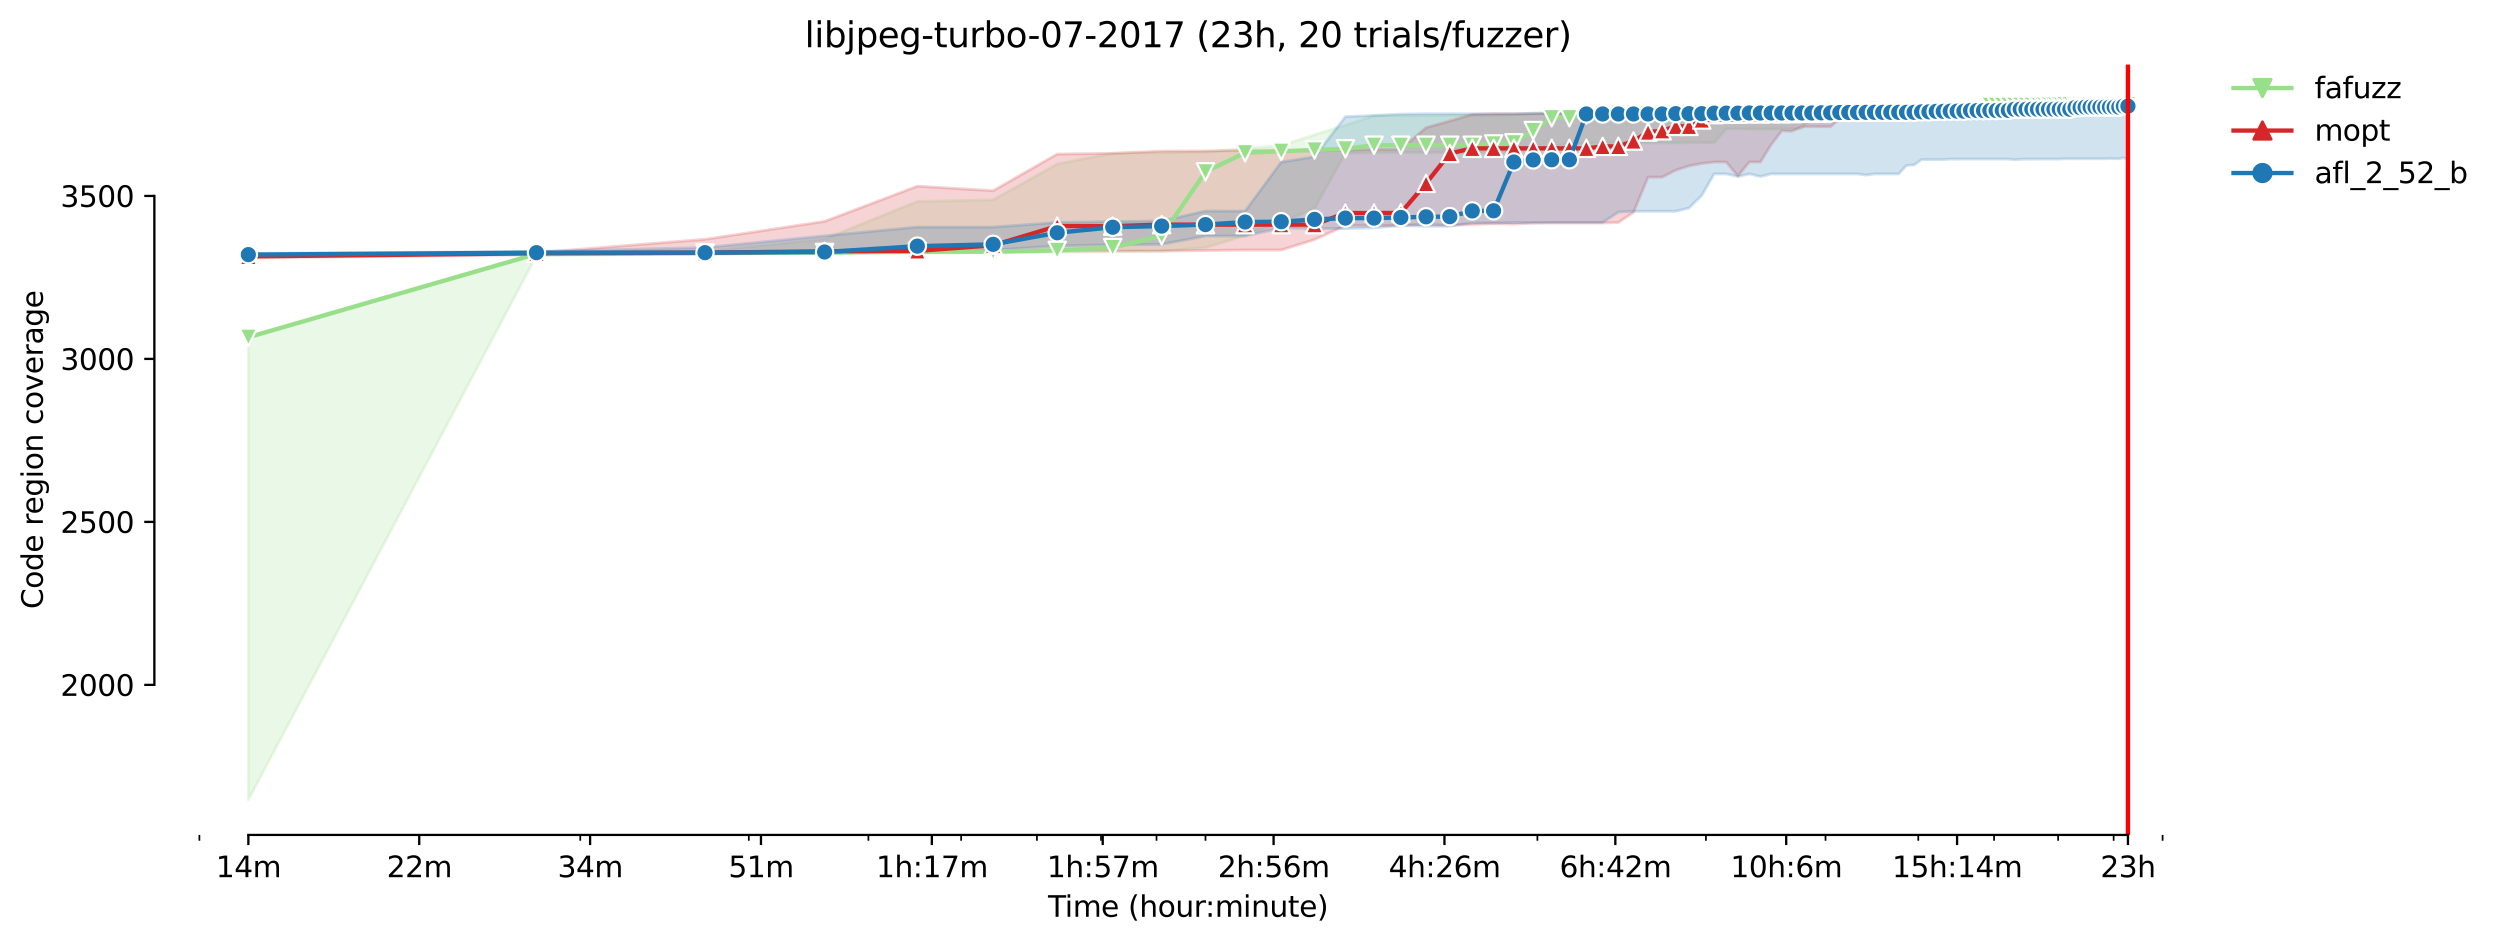 <?xml version="1.0" encoding="utf-8" standalone="no"?>
<!DOCTYPE svg PUBLIC "-//W3C//DTD SVG 1.1//EN"
  "http://www.w3.org/Graphics/SVG/1.1/DTD/svg11.dtd">
<svg height="325.986pt" version="1.1" viewBox="0 0 863.631 325.986" width="863.631pt" xmlns="http://www.w3.org/2000/svg" xmlns:xlink="http://www.w3.org/1999/xlink">
 <defs>
  <style type="text/css">*{stroke-linecap:butt;stroke-linejoin:round;}</style>
 </defs>
 <g id="figure_1">
  <g id="patch_1">
   <path d="M 0 325.986 
L 863.631 325.986 
L 863.631 0 
L 0 0 
z
" style="fill:#ffffff;"/>
  </g>
  <g id="axes_1">
   <g id="patch_2">
    <path d="M 53.328 288.43 
L 767.568 288.43 
L 767.568 22.318 
L 53.328 22.318 
z
" style="fill:#ffffff;"/>
   </g>
   <g id="PolyCollection_1">
    <defs>
     <path d="M 85.794 -209.712 
L 85.794 -49.652 
L 185.326 -237.637 
L 243.55 -238.256 
L 284.859 -238.482 
L 316.902 -238.594 
L 343.082 -238.707 
L 365.218 -238.819 
L 384.392 -238.987 
L 401.305 -239.213 
L 416.435 -240.452 
L 430.121 -244.618 
L 442.615 -249.235 
L 454.109 -253.961 
L 464.751 -273.05 
L 474.658 -273.275 
L 483.925 -273.331 
L 492.631 -273.275 
L 500.838 -273.331 
L 508.602 -273.331 
L 515.968 -273.387 
L 522.974 -273.669 
L 529.654 -274.063 
L 536.037 -275.189 
L 542.148 -276.315 
L 548.01 -276.315 
L 553.642 -276.653 
L 559.061 -276.653 
L 564.284 -276.653 
L 569.323 -276.653 
L 574.191 -276.653 
L 578.899 -276.653 
L 583.458 -276.709 
L 587.877 -276.709 
L 592.164 -276.709 
L 596.326 -281.438 
L 600.371 -281.438 
L 604.306 -281.438 
L 608.135 -281.321 
L 611.865 -281.438 
L 615.501 -281.495 
L 619.046 -281.495 
L 622.507 -281.495 
L 625.885 -286.111 
L 629.187 -286.28 
L 632.414 -286.28 
L 635.57 -286.28 
L 638.658 -286.111 
L 641.681 -286.562 
L 644.642 -286.562 
L 647.543 -286.73 
L 650.387 -286.73 
L 653.175 -286.956 
L 655.91 -287.012 
L 658.594 -286.956 
L 661.229 -286.956 
L 663.817 -286.956 
L 666.358 -286.956 
L 668.855 -286.956 
L 671.31 -286.956 
L 673.724 -286.956 
L 676.097 -286.956 
L 678.432 -287.012 
L 680.73 -287.068 
L 682.991 -287.068 
L 685.217 -287.068 
L 687.41 -287.293 
L 689.569 -287.125 
L 691.696 -287.237 
L 693.793 -287.237 
L 695.859 -287.237 
L 697.896 -287.125 
L 699.904 -287.237 
L 701.885 -287.237 
L 703.839 -287.519 
L 705.766 -287.519 
L 707.668 -287.575 
L 709.545 -287.688 
L 711.398 -287.688 
L 713.227 -287.462 
L 715.033 -287.688 
L 716.817 -287.856 
L 718.579 -287.856 
L 720.32 -287.856 
L 722.04 -287.856 
L 723.739 -287.8 
L 725.418 -287.856 
L 727.078 -287.913 
L 728.72 -287.856 
L 730.342 -287.856 
L 731.947 -287.856 
L 733.533 -288.532 
L 735.103 -288.532 
L 735.103 -291.572 
L 735.103 -291.572 
L 733.533 -291.572 
L 731.947 -291.572 
L 730.342 -291.572 
L 728.72 -291.572 
L 727.078 -291.572 
L 725.418 -291.46 
L 723.739 -291.46 
L 722.04 -291.46 
L 720.32 -291.46 
L 718.579 -291.461 
L 716.817 -291.46 
L 715.033 -291.46 
L 713.227 -291.46 
L 711.398 -291.46 
L 709.545 -291.46 
L 707.668 -291.347 
L 705.766 -291.291 
L 703.839 -291.291 
L 701.885 -291.291 
L 699.904 -291.291 
L 697.896 -291.009 
L 695.859 -291.012 
L 693.793 -291.009 
L 691.696 -291.009 
L 689.569 -291.009 
L 687.41 -290.845 
L 685.217 -290.728 
L 682.991 -290.559 
L 680.73 -290.731 
L 678.432 -290.559 
L 676.097 -290.559 
L 673.724 -290.559 
L 671.31 -290.503 
L 668.855 -290.503 
L 666.358 -290.503 
L 663.817 -290.503 
L 661.229 -290.503 
L 658.594 -290.446 
L 655.91 -290.615 
L 653.175 -290.39 
L 650.387 -289.94 
L 647.543 -290.615 
L 644.642 -290.231 
L 641.681 -289.151 
L 638.658 -289.151 
L 635.57 -289.151 
L 632.414 -289.264 
L 629.187 -289.151 
L 625.885 -289.151 
L 622.507 -287.406 
L 619.046 -287.407 
L 615.501 -287.406 
L 611.865 -287.406 
L 608.135 -287.406 
L 604.306 -287.406 
L 600.371 -287.406 
L 596.326 -287.35 
L 592.164 -287.237 
L 587.877 -287.181 
L 583.458 -287.125 
L 578.899 -287.125 
L 574.191 -287.125 
L 569.323 -287.125 
L 564.284 -287.125 
L 559.061 -287.125 
L 553.642 -287.125 
L 548.01 -287.068 
L 542.148 -286.956 
L 536.037 -286.956 
L 529.654 -286.787 
L 522.974 -286.336 
L 515.968 -286.114 
L 508.602 -286.167 
L 500.838 -286.167 
L 492.631 -285.999 
L 483.925 -285.999 
L 474.658 -285.999 
L 464.751 -282.733 
L 454.109 -279.468 
L 442.615 -275.696 
L 430.121 -274.739 
L 416.435 -273.5 
L 401.305 -273.219 
L 384.392 -273.106 
L 365.218 -269.334 
L 343.082 -256.948 
L 316.902 -256.385 
L 284.859 -243.436 
L 243.55 -239.157 
L 185.326 -238.538 
L 85.794 -209.712 
z
" id="m871f106048" style="stroke:#98df8a;stroke-opacity:0.2;"/>
    </defs>
    <g clip-path="url(#pd0893935bf)">
     <use style="fill:#98df8a;fill-opacity:0.2;stroke:#98df8a;stroke-opacity:0.2;" x="0" xlink:href="#m871f106048" y="325.986"/>
    </g>
   </g>
   <g id="PolyCollection_2">
    <defs>
     <path d="M 85.794 -237.75 
L 85.794 -236.905 
L 185.326 -237.975 
L 243.55 -238.256 
L 284.859 -238.65 
L 316.902 -238.932 
L 343.082 -239.045 
L 365.218 -239.27 
L 384.392 -239.27 
L 401.305 -239.27 
L 416.435 -239.439 
L 430.121 -239.608 
L 442.615 -239.608 
L 454.109 -243.211 
L 464.751 -248.053 
L 474.658 -248.053 
L 483.925 -248.165 
L 492.631 -248.447 
L 500.838 -248.165 
L 508.602 -248.44 
L 515.968 -248.728 
L 522.974 -248.556 
L 529.654 -248.953 
L 536.037 -248.953 
L 542.148 -248.951 
L 548.01 -248.953 
L 553.642 -248.953 
L 559.061 -249.122 
L 564.284 -252.613 
L 569.323 -264.774 
L 574.191 -264.774 
L 578.899 -267.194 
L 583.458 -268.658 
L 587.877 -269.503 
L 592.164 -270.009 
L 596.326 -270.009 
L 600.371 -265.168 
L 604.306 -270.009 
L 608.135 -270.009 
L 611.865 -276.004 
L 615.501 -280.763 
L 619.046 -280.65 
L 622.507 -282.226 
L 625.885 -282.226 
L 629.187 -282.226 
L 632.414 -282.226 
L 635.57 -285.041 
L 638.658 -285.323 
L 641.681 -285.323 
L 644.642 -285.323 
L 647.543 -285.323 
L 650.387 -285.323 
L 653.175 -285.323 
L 655.91 -286.221 
L 658.594 -286.28 
L 661.229 -286.28 
L 663.817 -286.28 
L 666.358 -286.28 
L 668.855 -286.28 
L 671.31 -286.28 
L 673.724 -286.276 
L 676.097 -286.28 
L 678.432 -286.28 
L 680.73 -286.28 
L 682.991 -286.28 
L 685.217 -286.28 
L 687.41 -286.276 
L 689.569 -286.618 
L 691.696 -286.449 
L 693.793 -286.618 
L 695.859 -286.618 
L 697.896 -286.618 
L 699.904 -286.618 
L 701.885 -286.449 
L 703.839 -286.783 
L 705.766 -286.618 
L 707.668 -286.614 
L 709.545 -286.614 
L 711.398 -286.614 
L 713.227 -286.449 
L 715.033 -286.449 
L 716.817 -286.618 
L 718.579 -286.618 
L 720.32 -286.618 
L 722.04 -286.787 
L 723.739 -286.787 
L 725.418 -286.787 
L 727.078 -286.787 
L 728.72 -286.787 
L 730.342 -286.787 
L 731.947 -286.787 
L 733.533 -287.462 
L 735.103 -287.462 
L 735.103 -291.066 
L 735.103 -291.066 
L 733.533 -291.066 
L 731.947 -291.066 
L 730.342 -290.897 
L 728.72 -290.897 
L 727.078 -290.897 
L 725.418 -290.897 
L 723.739 -291.066 
L 722.04 -290.784 
L 720.32 -290.503 
L 718.579 -290.334 
L 716.817 -290.39 
L 715.033 -289.996 
L 713.227 -290.052 
L 711.398 -290 
L 709.545 -290.165 
L 707.668 -289.996 
L 705.766 -290.165 
L 703.839 -289.996 
L 701.885 -289.996 
L 699.904 -289.602 
L 697.896 -289.602 
L 695.859 -289.602 
L 693.793 -289.602 
L 691.696 -289.602 
L 689.569 -289.602 
L 687.41 -289.602 
L 685.217 -289.602 
L 682.991 -289.602 
L 680.73 -289.602 
L 678.432 -289.602 
L 676.097 -289.602 
L 673.724 -289.602 
L 671.31 -289.602 
L 668.855 -289.602 
L 666.358 -289.602 
L 663.817 -289.602 
L 661.229 -289.602 
L 658.594 -289.433 
L 655.91 -289.433 
L 653.175 -289.433 
L 650.387 -289.433 
L 647.543 -289.433 
L 644.642 -289.377 
L 641.681 -289.377 
L 638.658 -289.377 
L 635.57 -289.377 
L 632.414 -289.377 
L 629.187 -288.926 
L 625.885 -288.926 
L 622.507 -288.926 
L 619.046 -288.363 
L 615.501 -288.194 
L 611.865 -288.194 
L 608.135 -287.631 
L 604.306 -287.634 
L 600.371 -287.125 
L 596.326 -287.237 
L 592.164 -287.237 
L 587.877 -287.072 
L 583.458 -287.068 
L 578.899 -287.068 
L 574.191 -286.843 
L 569.323 -286.899 
L 564.284 -286.843 
L 559.061 -286.843 
L 553.642 -286.843 
L 548.01 -286.843 
L 542.148 -286.674 
L 536.037 -286.787 
L 529.654 -286.674 
L 522.974 -286.674 
L 515.968 -286.674 
L 508.602 -286.449 
L 500.838 -284.197 
L 492.631 -281.889 
L 483.925 -274.401 
L 474.658 -274.401 
L 464.751 -274.119 
L 454.109 -273.845 
L 442.615 -274.119 
L 430.121 -274.007 
L 416.435 -273.838 
L 401.305 -273.782 
L 384.392 -273.012 
L 365.218 -272.768 
L 343.082 -260.096 
L 316.902 -261.677 
L 284.859 -249.516 
L 243.55 -243.323 
L 185.326 -238.707 
L 85.794 -237.75 
z
" id="me3fc65dec2" style="stroke:#d62728;stroke-opacity:0.2;"/>
    </defs>
    <g clip-path="url(#pd0893935bf)">
     <use style="fill:#d62728;fill-opacity:0.2;stroke:#d62728;stroke-opacity:0.2;" x="0" xlink:href="#me3fc65dec2" y="325.986"/>
    </g>
   </g>
   <g id="PolyCollection_3">
    <defs>
     <path d="M 85.794 -238.425 
L 85.794 -238.031 
L 185.326 -238.369 
L 243.55 -238.369 
L 284.859 -238.594 
L 316.902 -238.819 
L 343.082 -239.551 
L 365.218 -241.071 
L 384.392 -241.409 
L 401.305 -241.578 
L 416.435 -244.449 
L 430.121 -244.449 
L 442.615 -247.264 
L 454.109 -247.039 
L 464.751 -247.039 
L 474.658 -247.264 
L 483.925 -248.053 
L 492.631 -247.827 
L 500.838 -247.822 
L 508.602 -249.01 
L 515.968 -248.953 
L 522.974 -249.174 
L 529.654 -249.01 
L 536.037 -249.122 
L 542.148 -249.122 
L 548.01 -249.122 
L 553.642 -249.122 
L 559.061 -252.725 
L 564.284 -253.001 
L 569.323 -253.007 
L 574.191 -253.007 
L 578.899 -253.007 
L 583.458 -254.133 
L 587.877 -258.468 
L 592.164 -265.9 
L 596.326 -265.9 
L 600.371 -264.999 
L 604.306 -265.9 
L 608.135 -264.999 
L 611.865 -265.9 
L 615.501 -265.9 
L 619.046 -265.9 
L 622.507 -265.9 
L 625.885 -265.9 
L 629.187 -265.9 
L 632.414 -265.9 
L 635.57 -265.9 
L 638.658 -265.9 
L 641.681 -265.9 
L 644.642 -265.505 
L 647.543 -265.9 
L 650.387 -265.9 
L 653.175 -265.9 
L 655.91 -265.9 
L 658.594 -268.827 
L 661.229 -268.996 
L 663.817 -270.854 
L 666.358 -270.854 
L 668.855 -270.854 
L 671.31 -270.854 
L 673.724 -271.023 
L 676.097 -271.013 
L 678.432 -271.023 
L 680.73 -271.023 
L 682.991 -271.023 
L 685.217 -271.023 
L 687.41 -271.023 
L 689.569 -271.023 
L 691.696 -271.023 
L 693.793 -271.023 
L 695.859 -270.798 
L 697.896 -270.962 
L 699.904 -271.023 
L 701.885 -271.017 
L 703.839 -271.023 
L 705.766 -271.023 
L 707.668 -271.023 
L 709.545 -271.023 
L 711.398 -271.023 
L 713.227 -271.135 
L 715.033 -271.135 
L 716.817 -271.133 
L 718.579 -271.135 
L 720.32 -271.135 
L 722.04 -271.135 
L 723.739 -271.135 
L 725.418 -271.135 
L 727.078 -271.135 
L 728.72 -271.245 
L 730.342 -271.135 
L 731.947 -271.135 
L 733.533 -271.473 
L 735.103 -270.685 
L 735.103 -289.771 
L 735.103 -289.771 
L 733.533 -289.771 
L 731.947 -289.602 
L 730.342 -289.602 
L 728.72 -289.602 
L 727.078 -289.602 
L 725.418 -289.602 
L 723.739 -289.602 
L 722.04 -289.602 
L 720.32 -289.602 
L 718.579 -289.489 
L 716.817 -289.489 
L 715.033 -289.489 
L 713.227 -289.489 
L 711.398 -289.489 
L 709.545 -289.489 
L 707.668 -289.489 
L 705.766 -289.489 
L 703.839 -289.489 
L 701.885 -289.489 
L 699.904 -289.489 
L 697.896 -289.489 
L 695.859 -289.489 
L 693.793 -289.32 
L 691.696 -288.982 
L 689.569 -288.982 
L 687.41 -288.982 
L 685.217 -288.982 
L 682.991 -288.982 
L 680.73 -288.982 
L 678.432 -288.701 
L 676.097 -288.701 
L 673.724 -288.701 
L 671.31 -288.251 
L 668.855 -288.251 
L 666.358 -288.476 
L 663.817 -288.251 
L 661.229 -288.251 
L 658.594 -288.251 
L 655.91 -288.308 
L 653.175 -288.363 
L 650.387 -288.251 
L 647.543 -288.251 
L 644.642 -288.251 
L 641.681 -287.913 
L 638.658 -287.744 
L 635.57 -287.519 
L 632.414 -287.575 
L 629.187 -287.519 
L 625.885 -287.575 
L 622.507 -287.519 
L 619.046 -287.52 
L 615.501 -287.52 
L 611.865 -287.462 
L 608.135 -287.575 
L 604.306 -287.519 
L 600.371 -287.35 
L 596.326 -287.35 
L 592.164 -287.35 
L 587.877 -287.237 
L 583.458 -287.237 
L 578.899 -287.237 
L 574.191 -287.237 
L 569.323 -287.237 
L 564.284 -287.181 
L 559.061 -287.068 
L 553.642 -287.125 
L 548.01 -287.068 
L 542.148 -286.956 
L 536.037 -286.957 
L 529.654 -286.899 
L 522.974 -286.674 
L 515.968 -286.674 
L 508.602 -286.674 
L 500.838 -286.674 
L 492.631 -286.674 
L 483.925 -286.562 
L 474.658 -286.111 
L 464.751 -285.661 
L 454.109 -271.811 
L 442.615 -270.009 
L 430.121 -253.063 
L 416.435 -253.107 
L 401.305 -249.629 
L 384.392 -249.461 
L 365.218 -249.122 
L 343.082 -247.546 
L 316.902 -247.546 
L 284.859 -244.506 
L 243.55 -240.452 
L 185.326 -239.101 
L 85.794 -238.425 
z
" id="m8776434d50" style="stroke:#1f77b4;stroke-opacity:0.2;"/>
    </defs>
    <g clip-path="url(#pd0893935bf)">
     <use style="fill:#1f77b4;fill-opacity:0.2;stroke:#1f77b4;stroke-opacity:0.2;" x="0" xlink:href="#m8776434d50" y="325.986"/>
    </g>
   </g>
   <g id="matplotlib.axis_1">
    <g id="xtick_1">
     <g id="line2d_1">
      <defs>
       <path d="M 0 0 
L 0 3.5 
" id="m25bc46715a" style="stroke:#000000;stroke-width:0.8;"/>
      </defs>
      <g>
       <use style="stroke:#000000;stroke-width:0.8;" x="85.794" xlink:href="#m25bc46715a" y="288.43"/>
      </g>
     </g>
     <g id="text_1">
      <!-- 14m -->
      <g transform="translate(74.561 303.029)scale(0.1 -0.1)">
       <defs>
        <path d="M 794 531 
L 1825 531 
L 1825 4091 
L 703 3866 
L 703 4441 
L 1819 4666 
L 2450 4666 
L 2450 531 
L 3481 531 
L 3481 0 
L 794 0 
L 794 531 
z
" id="DejaVuSans-31" transform="scale(0.016)"/>
        <path d="M 2419 4116 
L 825 1625 
L 2419 1625 
L 2419 4116 
z
M 2253 4666 
L 3047 4666 
L 3047 1625 
L 3713 1625 
L 3713 1100 
L 3047 1100 
L 3047 0 
L 2419 0 
L 2419 1100 
L 313 1100 
L 313 1709 
L 2253 4666 
z
" id="DejaVuSans-34" transform="scale(0.016)"/>
        <path d="M 3328 2828 
Q 3544 3216 3844 3400 
Q 4144 3584 4550 3584 
Q 5097 3584 5394 3201 
Q 5691 2819 5691 2113 
L 5691 0 
L 5113 0 
L 5113 2094 
Q 5113 2597 4934 2840 
Q 4756 3084 4391 3084 
Q 3944 3084 3684 2787 
Q 3425 2491 3425 1978 
L 3425 0 
L 2847 0 
L 2847 2094 
Q 2847 2600 2669 2842 
Q 2491 3084 2119 3084 
Q 1678 3084 1418 2786 
Q 1159 2488 1159 1978 
L 1159 0 
L 581 0 
L 581 3500 
L 1159 3500 
L 1159 2956 
Q 1356 3278 1631 3431 
Q 1906 3584 2284 3584 
Q 2666 3584 2933 3390 
Q 3200 3197 3328 2828 
z
" id="DejaVuSans-6d" transform="scale(0.016)"/>
       </defs>
       <use xlink:href="#DejaVuSans-31"/>
       <use x="63.623" xlink:href="#DejaVuSans-34"/>
       <use x="127.246" xlink:href="#DejaVuSans-6d"/>
      </g>
     </g>
    </g>
    <g id="xtick_2">
     <g id="line2d_2">
      <g>
       <use style="stroke:#000000;stroke-width:0.8;" x="144.822" xlink:href="#m25bc46715a" y="288.43"/>
      </g>
     </g>
     <g id="text_2">
      <!-- 22m -->
      <g transform="translate(133.589 303.029)scale(0.1 -0.1)">
       <defs>
        <path d="M 1228 531 
L 3431 531 
L 3431 0 
L 469 0 
L 469 531 
Q 828 903 1448 1529 
Q 2069 2156 2228 2338 
Q 2531 2678 2651 2914 
Q 2772 3150 2772 3378 
Q 2772 3750 2511 3984 
Q 2250 4219 1831 4219 
Q 1534 4219 1204 4116 
Q 875 4013 500 3803 
L 500 4441 
Q 881 4594 1212 4672 
Q 1544 4750 1819 4750 
Q 2544 4750 2975 4387 
Q 3406 4025 3406 3419 
Q 3406 3131 3298 2873 
Q 3191 2616 2906 2266 
Q 2828 2175 2409 1742 
Q 1991 1309 1228 531 
z
" id="DejaVuSans-32" transform="scale(0.016)"/>
       </defs>
       <use xlink:href="#DejaVuSans-32"/>
       <use x="63.623" xlink:href="#DejaVuSans-32"/>
       <use x="127.246" xlink:href="#DejaVuSans-6d"/>
      </g>
     </g>
    </g>
    <g id="xtick_3">
     <g id="line2d_3">
      <g>
       <use style="stroke:#000000;stroke-width:0.8;" x="203.85" xlink:href="#m25bc46715a" y="288.43"/>
      </g>
     </g>
     <g id="text_3">
      <!-- 34m -->
      <g transform="translate(192.617 303.029)scale(0.1 -0.1)">
       <defs>
        <path d="M 2597 2516 
Q 3050 2419 3304 2112 
Q 3559 1806 3559 1356 
Q 3559 666 3084 287 
Q 2609 -91 1734 -91 
Q 1441 -91 1130 -33 
Q 819 25 488 141 
L 488 750 
Q 750 597 1062 519 
Q 1375 441 1716 441 
Q 2309 441 2620 675 
Q 2931 909 2931 1356 
Q 2931 1769 2642 2001 
Q 2353 2234 1838 2234 
L 1294 2234 
L 1294 2753 
L 1863 2753 
Q 2328 2753 2575 2939 
Q 2822 3125 2822 3475 
Q 2822 3834 2567 4026 
Q 2313 4219 1838 4219 
Q 1578 4219 1281 4162 
Q 984 4106 628 3988 
L 628 4550 
Q 988 4650 1302 4700 
Q 1616 4750 1894 4750 
Q 2613 4750 3031 4423 
Q 3450 4097 3450 3541 
Q 3450 3153 3228 2886 
Q 3006 2619 2597 2516 
z
" id="DejaVuSans-33" transform="scale(0.016)"/>
       </defs>
       <use xlink:href="#DejaVuSans-33"/>
       <use x="63.623" xlink:href="#DejaVuSans-34"/>
       <use x="127.246" xlink:href="#DejaVuSans-6d"/>
      </g>
     </g>
    </g>
    <g id="xtick_4">
     <g id="line2d_4">
      <g>
       <use style="stroke:#000000;stroke-width:0.8;" x="262.878" xlink:href="#m25bc46715a" y="288.43"/>
      </g>
     </g>
     <g id="text_4">
      <!-- 51m -->
      <g transform="translate(251.646 303.029)scale(0.1 -0.1)">
       <defs>
        <path d="M 691 4666 
L 3169 4666 
L 3169 4134 
L 1269 4134 
L 1269 2991 
Q 1406 3038 1543 3061 
Q 1681 3084 1819 3084 
Q 2600 3084 3056 2656 
Q 3513 2228 3513 1497 
Q 3513 744 3044 326 
Q 2575 -91 1722 -91 
Q 1428 -91 1123 -41 
Q 819 9 494 109 
L 494 744 
Q 775 591 1075 516 
Q 1375 441 1709 441 
Q 2250 441 2565 725 
Q 2881 1009 2881 1497 
Q 2881 1984 2565 2268 
Q 2250 2553 1709 2553 
Q 1456 2553 1204 2497 
Q 953 2441 691 2322 
L 691 4666 
z
" id="DejaVuSans-35" transform="scale(0.016)"/>
       </defs>
       <use xlink:href="#DejaVuSans-35"/>
       <use x="63.623" xlink:href="#DejaVuSans-31"/>
       <use x="127.246" xlink:href="#DejaVuSans-6d"/>
      </g>
     </g>
    </g>
    <g id="xtick_5">
     <g id="line2d_5">
      <g>
       <use style="stroke:#000000;stroke-width:0.8;" x="321.907" xlink:href="#m25bc46715a" y="288.43"/>
      </g>
     </g>
     <g id="text_5">
      <!-- 1h:17m -->
      <g transform="translate(302.639 303.029)scale(0.1 -0.1)">
       <defs>
        <path d="M 3513 2113 
L 3513 0 
L 2938 0 
L 2938 2094 
Q 2938 2591 2744 2837 
Q 2550 3084 2163 3084 
Q 1697 3084 1428 2787 
Q 1159 2491 1159 1978 
L 1159 0 
L 581 0 
L 581 4863 
L 1159 4863 
L 1159 2956 
Q 1366 3272 1645 3428 
Q 1925 3584 2291 3584 
Q 2894 3584 3203 3211 
Q 3513 2838 3513 2113 
z
" id="DejaVuSans-68" transform="scale(0.016)"/>
        <path d="M 750 794 
L 1409 794 
L 1409 0 
L 750 0 
L 750 794 
z
M 750 3309 
L 1409 3309 
L 1409 2516 
L 750 2516 
L 750 3309 
z
" id="DejaVuSans-3a" transform="scale(0.016)"/>
        <path d="M 525 4666 
L 3525 4666 
L 3525 4397 
L 1831 0 
L 1172 0 
L 2766 4134 
L 525 4134 
L 525 4666 
z
" id="DejaVuSans-37" transform="scale(0.016)"/>
       </defs>
       <use xlink:href="#DejaVuSans-31"/>
       <use x="63.623" xlink:href="#DejaVuSans-68"/>
       <use x="127.002" xlink:href="#DejaVuSans-3a"/>
       <use x="160.693" xlink:href="#DejaVuSans-31"/>
       <use x="224.316" xlink:href="#DejaVuSans-37"/>
       <use x="287.939" xlink:href="#DejaVuSans-6d"/>
      </g>
     </g>
    </g>
    <g id="xtick_6">
     <g id="line2d_6">
      <g>
       <use style="stroke:#000000;stroke-width:0.8;" x="380.935" xlink:href="#m25bc46715a" y="288.43"/>
      </g>
     </g>
     <g id="text_6">
      <!-- 1h:57m -->
      <g transform="translate(361.668 303.029)scale(0.1 -0.1)">
       <use xlink:href="#DejaVuSans-31"/>
       <use x="63.623" xlink:href="#DejaVuSans-68"/>
       <use x="127.002" xlink:href="#DejaVuSans-3a"/>
       <use x="160.693" xlink:href="#DejaVuSans-35"/>
       <use x="224.316" xlink:href="#DejaVuSans-37"/>
       <use x="287.939" xlink:href="#DejaVuSans-6d"/>
      </g>
     </g>
    </g>
    <g id="xtick_7">
     <g id="line2d_7">
      <g>
       <use style="stroke:#000000;stroke-width:0.8;" x="439.963" xlink:href="#m25bc46715a" y="288.43"/>
      </g>
     </g>
     <g id="text_7">
      <!-- 2h:56m -->
      <g transform="translate(420.696 303.029)scale(0.1 -0.1)">
       <defs>
        <path d="M 2113 2584 
Q 1688 2584 1439 2293 
Q 1191 2003 1191 1497 
Q 1191 994 1439 701 
Q 1688 409 2113 409 
Q 2538 409 2786 701 
Q 3034 994 3034 1497 
Q 3034 2003 2786 2293 
Q 2538 2584 2113 2584 
z
M 3366 4563 
L 3366 3988 
Q 3128 4100 2886 4159 
Q 2644 4219 2406 4219 
Q 1781 4219 1451 3797 
Q 1122 3375 1075 2522 
Q 1259 2794 1537 2939 
Q 1816 3084 2150 3084 
Q 2853 3084 3261 2657 
Q 3669 2231 3669 1497 
Q 3669 778 3244 343 
Q 2819 -91 2113 -91 
Q 1303 -91 875 529 
Q 447 1150 447 2328 
Q 447 3434 972 4092 
Q 1497 4750 2381 4750 
Q 2619 4750 2861 4703 
Q 3103 4656 3366 4563 
z
" id="DejaVuSans-36" transform="scale(0.016)"/>
       </defs>
       <use xlink:href="#DejaVuSans-32"/>
       <use x="63.623" xlink:href="#DejaVuSans-68"/>
       <use x="127.002" xlink:href="#DejaVuSans-3a"/>
       <use x="160.693" xlink:href="#DejaVuSans-35"/>
       <use x="224.316" xlink:href="#DejaVuSans-36"/>
       <use x="287.939" xlink:href="#DejaVuSans-6d"/>
      </g>
     </g>
    </g>
    <g id="xtick_8">
     <g id="line2d_8">
      <g>
       <use style="stroke:#000000;stroke-width:0.8;" x="498.991" xlink:href="#m25bc46715a" y="288.43"/>
      </g>
     </g>
     <g id="text_8">
      <!-- 4h:26m -->
      <g transform="translate(479.724 303.029)scale(0.1 -0.1)">
       <use xlink:href="#DejaVuSans-34"/>
       <use x="63.623" xlink:href="#DejaVuSans-68"/>
       <use x="127.002" xlink:href="#DejaVuSans-3a"/>
       <use x="160.693" xlink:href="#DejaVuSans-32"/>
       <use x="224.316" xlink:href="#DejaVuSans-36"/>
       <use x="287.939" xlink:href="#DejaVuSans-6d"/>
      </g>
     </g>
    </g>
    <g id="xtick_9">
     <g id="line2d_9">
      <g>
       <use style="stroke:#000000;stroke-width:0.8;" x="558.02" xlink:href="#m25bc46715a" y="288.43"/>
      </g>
     </g>
     <g id="text_9">
      <!-- 6h:42m -->
      <g transform="translate(538.752 303.029)scale(0.1 -0.1)">
       <use xlink:href="#DejaVuSans-36"/>
       <use x="63.623" xlink:href="#DejaVuSans-68"/>
       <use x="127.002" xlink:href="#DejaVuSans-3a"/>
       <use x="160.693" xlink:href="#DejaVuSans-34"/>
       <use x="224.316" xlink:href="#DejaVuSans-32"/>
       <use x="287.939" xlink:href="#DejaVuSans-6d"/>
      </g>
     </g>
    </g>
    <g id="xtick_10">
     <g id="line2d_10">
      <g>
       <use style="stroke:#000000;stroke-width:0.8;" x="617.048" xlink:href="#m25bc46715a" y="288.43"/>
      </g>
     </g>
     <g id="text_10">
      <!-- 10h:6m -->
      <g transform="translate(597.781 303.029)scale(0.1 -0.1)">
       <defs>
        <path d="M 2034 4250 
Q 1547 4250 1301 3770 
Q 1056 3291 1056 2328 
Q 1056 1369 1301 889 
Q 1547 409 2034 409 
Q 2525 409 2770 889 
Q 3016 1369 3016 2328 
Q 3016 3291 2770 3770 
Q 2525 4250 2034 4250 
z
M 2034 4750 
Q 2819 4750 3233 4129 
Q 3647 3509 3647 2328 
Q 3647 1150 3233 529 
Q 2819 -91 2034 -91 
Q 1250 -91 836 529 
Q 422 1150 422 2328 
Q 422 3509 836 4129 
Q 1250 4750 2034 4750 
z
" id="DejaVuSans-30" transform="scale(0.016)"/>
       </defs>
       <use xlink:href="#DejaVuSans-31"/>
       <use x="63.623" xlink:href="#DejaVuSans-30"/>
       <use x="127.246" xlink:href="#DejaVuSans-68"/>
       <use x="190.625" xlink:href="#DejaVuSans-3a"/>
       <use x="224.316" xlink:href="#DejaVuSans-36"/>
       <use x="287.939" xlink:href="#DejaVuSans-6d"/>
      </g>
     </g>
    </g>
    <g id="xtick_11">
     <g id="line2d_11">
      <g>
       <use style="stroke:#000000;stroke-width:0.8;" x="676.076" xlink:href="#m25bc46715a" y="288.43"/>
      </g>
     </g>
     <g id="text_11">
      <!-- 15h:14m -->
      <g transform="translate(653.628 303.029)scale(0.1 -0.1)">
       <use xlink:href="#DejaVuSans-31"/>
       <use x="63.623" xlink:href="#DejaVuSans-35"/>
       <use x="127.246" xlink:href="#DejaVuSans-68"/>
       <use x="190.625" xlink:href="#DejaVuSans-3a"/>
       <use x="224.316" xlink:href="#DejaVuSans-31"/>
       <use x="287.939" xlink:href="#DejaVuSans-34"/>
       <use x="351.562" xlink:href="#DejaVuSans-6d"/>
      </g>
     </g>
    </g>
    <g id="xtick_12">
     <g id="line2d_12">
      <g>
       <use style="stroke:#000000;stroke-width:0.8;" x="735.104" xlink:href="#m25bc46715a" y="288.43"/>
      </g>
     </g>
     <g id="text_12">
      <!-- 23h -->
      <g transform="translate(725.573 303.029)scale(0.1 -0.1)">
       <use xlink:href="#DejaVuSans-32"/>
       <use x="63.623" xlink:href="#DejaVuSans-33"/>
       <use x="127.246" xlink:href="#DejaVuSans-68"/>
      </g>
     </g>
    </g>
    <g id="xtick_13">
     <g id="line2d_13">
      <defs>
       <path d="M 0 0 
L 0 2 
" id="m0f3971b72e" style="stroke:#000000;stroke-width:0.6;"/>
      </defs>
      <g>
       <use style="stroke:#000000;stroke-width:0.6;" x="68.88" xlink:href="#m0f3971b72e" y="288.43"/>
      </g>
     </g>
    </g>
    <g id="xtick_14">
     <g id="line2d_14">
      <g>
       <use style="stroke:#000000;stroke-width:0.6;" x="200.456" xlink:href="#m0f3971b72e" y="288.43"/>
      </g>
     </g>
    </g>
    <g id="xtick_15">
     <g id="line2d_15">
      <g>
       <use style="stroke:#000000;stroke-width:0.6;" x="258.679" xlink:href="#m0f3971b72e" y="288.43"/>
      </g>
     </g>
    </g>
    <g id="xtick_16">
     <g id="line2d_16">
      <g>
       <use style="stroke:#000000;stroke-width:0.6;" x="299.989" xlink:href="#m0f3971b72e" y="288.43"/>
      </g>
     </g>
    </g>
    <g id="xtick_17">
     <g id="line2d_17">
      <g>
       <use style="stroke:#000000;stroke-width:0.6;" x="332.031" xlink:href="#m0f3971b72e" y="288.43"/>
      </g>
     </g>
    </g>
    <g id="xtick_18">
     <g id="line2d_18">
      <g>
       <use style="stroke:#000000;stroke-width:0.6;" x="358.212" xlink:href="#m0f3971b72e" y="288.43"/>
      </g>
     </g>
    </g>
    <g id="xtick_19">
     <g id="line2d_19">
      <g>
       <use style="stroke:#000000;stroke-width:0.6;" x="380.347" xlink:href="#m0f3971b72e" y="288.43"/>
      </g>
     </g>
    </g>
    <g id="xtick_20">
     <g id="line2d_20">
      <g>
       <use style="stroke:#000000;stroke-width:0.6;" x="399.522" xlink:href="#m0f3971b72e" y="288.43"/>
      </g>
     </g>
    </g>
    <g id="xtick_21">
     <g id="line2d_21">
      <g>
       <use style="stroke:#000000;stroke-width:0.6;" x="416.435" xlink:href="#m0f3971b72e" y="288.43"/>
      </g>
     </g>
    </g>
    <g id="xtick_22">
     <g id="line2d_22">
      <g>
       <use style="stroke:#000000;stroke-width:0.6;" x="531.097" xlink:href="#m0f3971b72e" y="288.43"/>
      </g>
     </g>
    </g>
    <g id="xtick_23">
     <g id="line2d_23">
      <g>
       <use style="stroke:#000000;stroke-width:0.6;" x="589.32" xlink:href="#m0f3971b72e" y="288.43"/>
      </g>
     </g>
    </g>
    <g id="xtick_24">
     <g id="line2d_24">
      <g>
       <use style="stroke:#000000;stroke-width:0.6;" x="630.63" xlink:href="#m0f3971b72e" y="288.43"/>
      </g>
     </g>
    </g>
    <g id="xtick_25">
     <g id="line2d_25">
      <g>
       <use style="stroke:#000000;stroke-width:0.6;" x="662.672" xlink:href="#m0f3971b72e" y="288.43"/>
      </g>
     </g>
    </g>
    <g id="xtick_26">
     <g id="line2d_26">
      <g>
       <use style="stroke:#000000;stroke-width:0.6;" x="688.853" xlink:href="#m0f3971b72e" y="288.43"/>
      </g>
     </g>
    </g>
    <g id="xtick_27">
     <g id="line2d_27">
      <g>
       <use style="stroke:#000000;stroke-width:0.6;" x="710.988" xlink:href="#m0f3971b72e" y="288.43"/>
      </g>
     </g>
    </g>
    <g id="xtick_28">
     <g id="line2d_28">
      <g>
       <use style="stroke:#000000;stroke-width:0.6;" x="730.163" xlink:href="#m0f3971b72e" y="288.43"/>
      </g>
     </g>
    </g>
    <g id="xtick_29">
     <g id="line2d_29">
      <g>
       <use style="stroke:#000000;stroke-width:0.6;" x="747.076" xlink:href="#m0f3971b72e" y="288.43"/>
      </g>
     </g>
    </g>
    <g id="text_13">
     <!-- Time (hour:minute) -->
     <g transform="translate(362.041 316.707)scale(0.1 -0.1)">
      <defs>
       <path d="M -19 4666 
L 3928 4666 
L 3928 4134 
L 2272 4134 
L 2272 0 
L 1638 0 
L 1638 4134 
L -19 4134 
L -19 4666 
z
" id="DejaVuSans-54" transform="scale(0.016)"/>
       <path d="M 603 3500 
L 1178 3500 
L 1178 0 
L 603 0 
L 603 3500 
z
M 603 4863 
L 1178 4863 
L 1178 4134 
L 603 4134 
L 603 4863 
z
" id="DejaVuSans-69" transform="scale(0.016)"/>
       <path d="M 3597 1894 
L 3597 1613 
L 953 1613 
Q 991 1019 1311 708 
Q 1631 397 2203 397 
Q 2534 397 2845 478 
Q 3156 559 3463 722 
L 3463 178 
Q 3153 47 2828 -22 
Q 2503 -91 2169 -91 
Q 1331 -91 842 396 
Q 353 884 353 1716 
Q 353 2575 817 3079 
Q 1281 3584 2069 3584 
Q 2775 3584 3186 3129 
Q 3597 2675 3597 1894 
z
M 3022 2063 
Q 3016 2534 2758 2815 
Q 2500 3097 2075 3097 
Q 1594 3097 1305 2825 
Q 1016 2553 972 2059 
L 3022 2063 
z
" id="DejaVuSans-65" transform="scale(0.016)"/>
       <path id="DejaVuSans-20" transform="scale(0.016)"/>
       <path d="M 1984 4856 
Q 1566 4138 1362 3434 
Q 1159 2731 1159 2009 
Q 1159 1288 1364 580 
Q 1569 -128 1984 -844 
L 1484 -844 
Q 1016 -109 783 600 
Q 550 1309 550 2009 
Q 550 2706 781 3412 
Q 1013 4119 1484 4856 
L 1984 4856 
z
" id="DejaVuSans-28" transform="scale(0.016)"/>
       <path d="M 1959 3097 
Q 1497 3097 1228 2736 
Q 959 2375 959 1747 
Q 959 1119 1226 758 
Q 1494 397 1959 397 
Q 2419 397 2687 759 
Q 2956 1122 2956 1747 
Q 2956 2369 2687 2733 
Q 2419 3097 1959 3097 
z
M 1959 3584 
Q 2709 3584 3137 3096 
Q 3566 2609 3566 1747 
Q 3566 888 3137 398 
Q 2709 -91 1959 -91 
Q 1206 -91 779 398 
Q 353 888 353 1747 
Q 353 2609 779 3096 
Q 1206 3584 1959 3584 
z
" id="DejaVuSans-6f" transform="scale(0.016)"/>
       <path d="M 544 1381 
L 544 3500 
L 1119 3500 
L 1119 1403 
Q 1119 906 1312 657 
Q 1506 409 1894 409 
Q 2359 409 2629 706 
Q 2900 1003 2900 1516 
L 2900 3500 
L 3475 3500 
L 3475 0 
L 2900 0 
L 2900 538 
Q 2691 219 2414 64 
Q 2138 -91 1772 -91 
Q 1169 -91 856 284 
Q 544 659 544 1381 
z
M 1991 3584 
L 1991 3584 
z
" id="DejaVuSans-75" transform="scale(0.016)"/>
       <path d="M 2631 2963 
Q 2534 3019 2420 3045 
Q 2306 3072 2169 3072 
Q 1681 3072 1420 2755 
Q 1159 2438 1159 1844 
L 1159 0 
L 581 0 
L 581 3500 
L 1159 3500 
L 1159 2956 
Q 1341 3275 1631 3429 
Q 1922 3584 2338 3584 
Q 2397 3584 2469 3576 
Q 2541 3569 2628 3553 
L 2631 2963 
z
" id="DejaVuSans-72" transform="scale(0.016)"/>
       <path d="M 3513 2113 
L 3513 0 
L 2938 0 
L 2938 2094 
Q 2938 2591 2744 2837 
Q 2550 3084 2163 3084 
Q 1697 3084 1428 2787 
Q 1159 2491 1159 1978 
L 1159 0 
L 581 0 
L 581 3500 
L 1159 3500 
L 1159 2956 
Q 1366 3272 1645 3428 
Q 1925 3584 2291 3584 
Q 2894 3584 3203 3211 
Q 3513 2838 3513 2113 
z
" id="DejaVuSans-6e" transform="scale(0.016)"/>
       <path d="M 1172 4494 
L 1172 3500 
L 2356 3500 
L 2356 3053 
L 1172 3053 
L 1172 1153 
Q 1172 725 1289 603 
Q 1406 481 1766 481 
L 2356 481 
L 2356 0 
L 1766 0 
Q 1100 0 847 248 
Q 594 497 594 1153 
L 594 3053 
L 172 3053 
L 172 3500 
L 594 3500 
L 594 4494 
L 1172 4494 
z
" id="DejaVuSans-74" transform="scale(0.016)"/>
       <path d="M 513 4856 
L 1013 4856 
Q 1481 4119 1714 3412 
Q 1947 2706 1947 2009 
Q 1947 1309 1714 600 
Q 1481 -109 1013 -844 
L 513 -844 
Q 928 -128 1133 580 
Q 1338 1288 1338 2009 
Q 1338 2731 1133 3434 
Q 928 4138 513 4856 
z
" id="DejaVuSans-29" transform="scale(0.016)"/>
      </defs>
      <use xlink:href="#DejaVuSans-54"/>
      <use x="57.959" xlink:href="#DejaVuSans-69"/>
      <use x="85.742" xlink:href="#DejaVuSans-6d"/>
      <use x="183.154" xlink:href="#DejaVuSans-65"/>
      <use x="244.678" xlink:href="#DejaVuSans-20"/>
      <use x="276.465" xlink:href="#DejaVuSans-28"/>
      <use x="315.479" xlink:href="#DejaVuSans-68"/>
      <use x="378.857" xlink:href="#DejaVuSans-6f"/>
      <use x="440.039" xlink:href="#DejaVuSans-75"/>
      <use x="503.418" xlink:href="#DejaVuSans-72"/>
      <use x="542.781" xlink:href="#DejaVuSans-3a"/>
      <use x="576.473" xlink:href="#DejaVuSans-6d"/>
      <use x="673.885" xlink:href="#DejaVuSans-69"/>
      <use x="701.668" xlink:href="#DejaVuSans-6e"/>
      <use x="765.047" xlink:href="#DejaVuSans-75"/>
      <use x="828.426" xlink:href="#DejaVuSans-74"/>
      <use x="867.635" xlink:href="#DejaVuSans-65"/>
      <use x="929.158" xlink:href="#DejaVuSans-29"/>
     </g>
    </g>
   </g>
   <g id="matplotlib.axis_2">
    <g id="ytick_1">
     <g id="line2d_30">
      <defs>
       <path d="M 0 0 
L -3.5 0 
" id="mc9ea3b7989" style="stroke:#000000;stroke-width:0.8;"/>
      </defs>
      <g>
       <use style="stroke:#000000;stroke-width:0.8;" x="53.328" xlink:href="#mc9ea3b7989" y="236.587"/>
      </g>
     </g>
     <g id="text_14">
      <!-- 2000 -->
      <g transform="translate(20.878 240.386)scale(0.1 -0.1)">
       <use xlink:href="#DejaVuSans-32"/>
       <use x="63.623" xlink:href="#DejaVuSans-30"/>
       <use x="127.246" xlink:href="#DejaVuSans-30"/>
       <use x="190.869" xlink:href="#DejaVuSans-30"/>
      </g>
     </g>
    </g>
    <g id="ytick_2">
     <g id="line2d_31">
      <g>
       <use style="stroke:#000000;stroke-width:0.8;" x="53.328" xlink:href="#mc9ea3b7989" y="180.287"/>
      </g>
     </g>
     <g id="text_15">
      <!-- 2500 -->
      <g transform="translate(20.878 184.086)scale(0.1 -0.1)">
       <use xlink:href="#DejaVuSans-32"/>
       <use x="63.623" xlink:href="#DejaVuSans-35"/>
       <use x="127.246" xlink:href="#DejaVuSans-30"/>
       <use x="190.869" xlink:href="#DejaVuSans-30"/>
      </g>
     </g>
    </g>
    <g id="ytick_3">
     <g id="line2d_32">
      <g>
       <use style="stroke:#000000;stroke-width:0.8;" x="53.328" xlink:href="#mc9ea3b7989" y="123.987"/>
      </g>
     </g>
     <g id="text_16">
      <!-- 3000 -->
      <g transform="translate(20.878 127.786)scale(0.1 -0.1)">
       <use xlink:href="#DejaVuSans-33"/>
       <use x="63.623" xlink:href="#DejaVuSans-30"/>
       <use x="127.246" xlink:href="#DejaVuSans-30"/>
       <use x="190.869" xlink:href="#DejaVuSans-30"/>
      </g>
     </g>
    </g>
    <g id="ytick_4">
     <g id="line2d_33">
      <g>
       <use style="stroke:#000000;stroke-width:0.8;" x="53.328" xlink:href="#mc9ea3b7989" y="67.687"/>
      </g>
     </g>
     <g id="text_17">
      <!-- 3500 -->
      <g transform="translate(20.878 71.486)scale(0.1 -0.1)">
       <use xlink:href="#DejaVuSans-33"/>
       <use x="63.623" xlink:href="#DejaVuSans-35"/>
       <use x="127.246" xlink:href="#DejaVuSans-30"/>
       <use x="190.869" xlink:href="#DejaVuSans-30"/>
      </g>
     </g>
    </g>
    <g id="text_18">
     <!-- Code region coverage -->
     <g transform="translate(14.798 210.38)rotate(-90)scale(0.1 -0.1)">
      <defs>
       <path d="M 4122 4306 
L 4122 3641 
Q 3803 3938 3442 4084 
Q 3081 4231 2675 4231 
Q 1875 4231 1450 3742 
Q 1025 3253 1025 2328 
Q 1025 1406 1450 917 
Q 1875 428 2675 428 
Q 3081 428 3442 575 
Q 3803 722 4122 1019 
L 4122 359 
Q 3791 134 3420 21 
Q 3050 -91 2638 -91 
Q 1578 -91 968 557 
Q 359 1206 359 2328 
Q 359 3453 968 4101 
Q 1578 4750 2638 4750 
Q 3056 4750 3426 4639 
Q 3797 4528 4122 4306 
z
" id="DejaVuSans-43" transform="scale(0.016)"/>
       <path d="M 2906 2969 
L 2906 4863 
L 3481 4863 
L 3481 0 
L 2906 0 
L 2906 525 
Q 2725 213 2448 61 
Q 2172 -91 1784 -91 
Q 1150 -91 751 415 
Q 353 922 353 1747 
Q 353 2572 751 3078 
Q 1150 3584 1784 3584 
Q 2172 3584 2448 3432 
Q 2725 3281 2906 2969 
z
M 947 1747 
Q 947 1113 1208 752 
Q 1469 391 1925 391 
Q 2381 391 2643 752 
Q 2906 1113 2906 1747 
Q 2906 2381 2643 2742 
Q 2381 3103 1925 3103 
Q 1469 3103 1208 2742 
Q 947 2381 947 1747 
z
" id="DejaVuSans-64" transform="scale(0.016)"/>
       <path d="M 2906 1791 
Q 2906 2416 2648 2759 
Q 2391 3103 1925 3103 
Q 1463 3103 1205 2759 
Q 947 2416 947 1791 
Q 947 1169 1205 825 
Q 1463 481 1925 481 
Q 2391 481 2648 825 
Q 2906 1169 2906 1791 
z
M 3481 434 
Q 3481 -459 3084 -895 
Q 2688 -1331 1869 -1331 
Q 1566 -1331 1297 -1286 
Q 1028 -1241 775 -1147 
L 775 -588 
Q 1028 -725 1275 -790 
Q 1522 -856 1778 -856 
Q 2344 -856 2625 -561 
Q 2906 -266 2906 331 
L 2906 616 
Q 2728 306 2450 153 
Q 2172 0 1784 0 
Q 1141 0 747 490 
Q 353 981 353 1791 
Q 353 2603 747 3093 
Q 1141 3584 1784 3584 
Q 2172 3584 2450 3431 
Q 2728 3278 2906 2969 
L 2906 3500 
L 3481 3500 
L 3481 434 
z
" id="DejaVuSans-67" transform="scale(0.016)"/>
       <path d="M 3122 3366 
L 3122 2828 
Q 2878 2963 2633 3030 
Q 2388 3097 2138 3097 
Q 1578 3097 1268 2742 
Q 959 2388 959 1747 
Q 959 1106 1268 751 
Q 1578 397 2138 397 
Q 2388 397 2633 464 
Q 2878 531 3122 666 
L 3122 134 
Q 2881 22 2623 -34 
Q 2366 -91 2075 -91 
Q 1284 -91 818 406 
Q 353 903 353 1747 
Q 353 2603 823 3093 
Q 1294 3584 2113 3584 
Q 2378 3584 2631 3529 
Q 2884 3475 3122 3366 
z
" id="DejaVuSans-63" transform="scale(0.016)"/>
       <path d="M 191 3500 
L 800 3500 
L 1894 563 
L 2988 3500 
L 3597 3500 
L 2284 0 
L 1503 0 
L 191 3500 
z
" id="DejaVuSans-76" transform="scale(0.016)"/>
       <path d="M 2194 1759 
Q 1497 1759 1228 1600 
Q 959 1441 959 1056 
Q 959 750 1161 570 
Q 1363 391 1709 391 
Q 2188 391 2477 730 
Q 2766 1069 2766 1631 
L 2766 1759 
L 2194 1759 
z
M 3341 1997 
L 3341 0 
L 2766 0 
L 2766 531 
Q 2569 213 2275 61 
Q 1981 -91 1556 -91 
Q 1019 -91 701 211 
Q 384 513 384 1019 
Q 384 1609 779 1909 
Q 1175 2209 1959 2209 
L 2766 2209 
L 2766 2266 
Q 2766 2663 2505 2880 
Q 2244 3097 1772 3097 
Q 1472 3097 1187 3025 
Q 903 2953 641 2809 
L 641 3341 
Q 956 3463 1253 3523 
Q 1550 3584 1831 3584 
Q 2591 3584 2966 3190 
Q 3341 2797 3341 1997 
z
" id="DejaVuSans-61" transform="scale(0.016)"/>
      </defs>
      <use xlink:href="#DejaVuSans-43"/>
      <use x="69.824" xlink:href="#DejaVuSans-6f"/>
      <use x="131.006" xlink:href="#DejaVuSans-64"/>
      <use x="194.482" xlink:href="#DejaVuSans-65"/>
      <use x="256.006" xlink:href="#DejaVuSans-20"/>
      <use x="287.793" xlink:href="#DejaVuSans-72"/>
      <use x="326.656" xlink:href="#DejaVuSans-65"/>
      <use x="388.18" xlink:href="#DejaVuSans-67"/>
      <use x="451.656" xlink:href="#DejaVuSans-69"/>
      <use x="479.439" xlink:href="#DejaVuSans-6f"/>
      <use x="540.621" xlink:href="#DejaVuSans-6e"/>
      <use x="604" xlink:href="#DejaVuSans-20"/>
      <use x="635.787" xlink:href="#DejaVuSans-63"/>
      <use x="690.768" xlink:href="#DejaVuSans-6f"/>
      <use x="751.949" xlink:href="#DejaVuSans-76"/>
      <use x="811.129" xlink:href="#DejaVuSans-65"/>
      <use x="872.652" xlink:href="#DejaVuSans-72"/>
      <use x="913.766" xlink:href="#DejaVuSans-61"/>
      <use x="975.045" xlink:href="#DejaVuSans-67"/>
      <use x="1038.521" xlink:href="#DejaVuSans-65"/>
     </g>
    </g>
   </g>
   <g id="line2d_34">
    <path clip-path="url(#pd0893935bf)" d="M 85.794 116.499 
L 185.326 87.73 
L 243.55 87.392 
L 284.859 87.223 
L 316.902 86.942 
L 343.082 86.942 
L 365.218 86.491 
L 384.392 85.534 
L 401.305 81.481 
L 416.435 59.355 
L 430.121 52.768 
L 442.615 52.261 
L 454.109 51.811 
L 464.751 51.417 
L 474.658 50.178 
L 483.925 50.178 
L 492.631 50.178 
L 500.838 50.178 
L 508.602 50.178 
L 515.968 49.728 
L 522.974 49.334 
L 529.654 45.111 
L 536.037 40.663 
L 542.148 40.663 
L 548.01 39.763 
L 553.642 39.256 
L 559.061 39.143 
L 564.284 39.143 
L 569.323 39.143 
L 574.191 39.143 
L 578.899 39.143 
L 583.458 39.143 
L 587.877 39.031 
L 592.164 39.031 
L 596.326 38.918 
L 600.371 38.918 
L 604.306 38.918 
L 608.135 38.918 
L 611.865 38.918 
L 615.501 38.918 
L 619.046 38.918 
L 622.507 38.918 
L 625.885 38.693 
L 629.187 38.58 
L 632.414 38.58 
L 635.57 38.58 
L 638.658 38.58 
L 641.681 38.58 
L 644.642 38.58 
L 647.543 38.58 
L 650.387 38.58 
L 653.175 38.524 
L 655.91 38.468 
L 658.594 38.468 
L 661.229 38.411 
L 663.817 38.411 
L 666.358 38.411 
L 668.855 38.299 
L 671.31 38.299 
L 673.724 38.299 
L 676.097 38.299 
L 678.432 38.299 
L 680.73 38.299 
L 682.991 38.299 
L 685.217 38.299 
L 687.41 36.385 
L 689.569 36.385 
L 691.696 36.385 
L 693.793 36.385 
L 695.859 36.385 
L 697.896 36.385 
L 699.904 36.385 
L 701.885 36.385 
L 703.839 36.385 
L 705.766 36.385 
L 707.668 36.328 
L 709.545 36.328 
L 711.398 36.328 
L 713.227 36.159 
L 715.033 36.159 
L 716.817 36.159 
L 718.579 36.159 
L 720.32 36.159 
L 722.04 36.159 
L 723.739 36.159 
L 725.418 36.159 
L 727.078 36.159 
L 728.72 36.159 
L 730.342 36.159 
L 731.947 36.159 
L 733.533 36.159 
L 735.103 36.159 
" style="fill:none;stroke:#98df8a;stroke-linecap:square;stroke-width:1.5;"/>
    <defs>
     <path d="M -0 3 
L 3 -3 
L -3 -3 
z
" id="m53fdf729c2" style="stroke:#ffffff;stroke-linejoin:miter;stroke-width:0.75;"/>
    </defs>
    <g clip-path="url(#pd0893935bf)">
     <use style="fill:#98df8a;stroke:#ffffff;stroke-linejoin:miter;stroke-width:0.75;" x="85.794" xlink:href="#m53fdf729c2" y="116.499"/>
     <use style="fill:#98df8a;stroke:#ffffff;stroke-linejoin:miter;stroke-width:0.75;" x="185.326" xlink:href="#m53fdf729c2" y="87.73"/>
     <use style="fill:#98df8a;stroke:#ffffff;stroke-linejoin:miter;stroke-width:0.75;" x="243.55" xlink:href="#m53fdf729c2" y="87.392"/>
     <use style="fill:#98df8a;stroke:#ffffff;stroke-linejoin:miter;stroke-width:0.75;" x="284.859" xlink:href="#m53fdf729c2" y="87.223"/>
     <use style="fill:#98df8a;stroke:#ffffff;stroke-linejoin:miter;stroke-width:0.75;" x="316.902" xlink:href="#m53fdf729c2" y="86.942"/>
     <use style="fill:#98df8a;stroke:#ffffff;stroke-linejoin:miter;stroke-width:0.75;" x="343.082" xlink:href="#m53fdf729c2" y="86.942"/>
     <use style="fill:#98df8a;stroke:#ffffff;stroke-linejoin:miter;stroke-width:0.75;" x="365.218" xlink:href="#m53fdf729c2" y="86.491"/>
     <use style="fill:#98df8a;stroke:#ffffff;stroke-linejoin:miter;stroke-width:0.75;" x="384.392" xlink:href="#m53fdf729c2" y="85.534"/>
     <use style="fill:#98df8a;stroke:#ffffff;stroke-linejoin:miter;stroke-width:0.75;" x="401.305" xlink:href="#m53fdf729c2" y="81.481"/>
     <use style="fill:#98df8a;stroke:#ffffff;stroke-linejoin:miter;stroke-width:0.75;" x="416.435" xlink:href="#m53fdf729c2" y="59.355"/>
     <use style="fill:#98df8a;stroke:#ffffff;stroke-linejoin:miter;stroke-width:0.75;" x="430.121" xlink:href="#m53fdf729c2" y="52.768"/>
     <use style="fill:#98df8a;stroke:#ffffff;stroke-linejoin:miter;stroke-width:0.75;" x="442.615" xlink:href="#m53fdf729c2" y="52.261"/>
     <use style="fill:#98df8a;stroke:#ffffff;stroke-linejoin:miter;stroke-width:0.75;" x="454.109" xlink:href="#m53fdf729c2" y="51.811"/>
     <use style="fill:#98df8a;stroke:#ffffff;stroke-linejoin:miter;stroke-width:0.75;" x="464.751" xlink:href="#m53fdf729c2" y="51.417"/>
     <use style="fill:#98df8a;stroke:#ffffff;stroke-linejoin:miter;stroke-width:0.75;" x="474.658" xlink:href="#m53fdf729c2" y="50.178"/>
     <use style="fill:#98df8a;stroke:#ffffff;stroke-linejoin:miter;stroke-width:0.75;" x="483.925" xlink:href="#m53fdf729c2" y="50.178"/>
     <use style="fill:#98df8a;stroke:#ffffff;stroke-linejoin:miter;stroke-width:0.75;" x="492.631" xlink:href="#m53fdf729c2" y="50.178"/>
     <use style="fill:#98df8a;stroke:#ffffff;stroke-linejoin:miter;stroke-width:0.75;" x="500.838" xlink:href="#m53fdf729c2" y="50.178"/>
     <use style="fill:#98df8a;stroke:#ffffff;stroke-linejoin:miter;stroke-width:0.75;" x="508.602" xlink:href="#m53fdf729c2" y="50.178"/>
     <use style="fill:#98df8a;stroke:#ffffff;stroke-linejoin:miter;stroke-width:0.75;" x="515.968" xlink:href="#m53fdf729c2" y="49.728"/>
     <use style="fill:#98df8a;stroke:#ffffff;stroke-linejoin:miter;stroke-width:0.75;" x="522.974" xlink:href="#m53fdf729c2" y="49.334"/>
     <use style="fill:#98df8a;stroke:#ffffff;stroke-linejoin:miter;stroke-width:0.75;" x="529.654" xlink:href="#m53fdf729c2" y="45.111"/>
     <use style="fill:#98df8a;stroke:#ffffff;stroke-linejoin:miter;stroke-width:0.75;" x="536.037" xlink:href="#m53fdf729c2" y="40.663"/>
     <use style="fill:#98df8a;stroke:#ffffff;stroke-linejoin:miter;stroke-width:0.75;" x="542.148" xlink:href="#m53fdf729c2" y="40.663"/>
     <use style="fill:#98df8a;stroke:#ffffff;stroke-linejoin:miter;stroke-width:0.75;" x="548.01" xlink:href="#m53fdf729c2" y="39.763"/>
     <use style="fill:#98df8a;stroke:#ffffff;stroke-linejoin:miter;stroke-width:0.75;" x="553.642" xlink:href="#m53fdf729c2" y="39.256"/>
     <use style="fill:#98df8a;stroke:#ffffff;stroke-linejoin:miter;stroke-width:0.75;" x="559.061" xlink:href="#m53fdf729c2" y="39.143"/>
     <use style="fill:#98df8a;stroke:#ffffff;stroke-linejoin:miter;stroke-width:0.75;" x="564.284" xlink:href="#m53fdf729c2" y="39.143"/>
     <use style="fill:#98df8a;stroke:#ffffff;stroke-linejoin:miter;stroke-width:0.75;" x="569.323" xlink:href="#m53fdf729c2" y="39.143"/>
     <use style="fill:#98df8a;stroke:#ffffff;stroke-linejoin:miter;stroke-width:0.75;" x="574.191" xlink:href="#m53fdf729c2" y="39.143"/>
     <use style="fill:#98df8a;stroke:#ffffff;stroke-linejoin:miter;stroke-width:0.75;" x="578.899" xlink:href="#m53fdf729c2" y="39.143"/>
     <use style="fill:#98df8a;stroke:#ffffff;stroke-linejoin:miter;stroke-width:0.75;" x="583.458" xlink:href="#m53fdf729c2" y="39.143"/>
     <use style="fill:#98df8a;stroke:#ffffff;stroke-linejoin:miter;stroke-width:0.75;" x="587.877" xlink:href="#m53fdf729c2" y="39.031"/>
     <use style="fill:#98df8a;stroke:#ffffff;stroke-linejoin:miter;stroke-width:0.75;" x="592.164" xlink:href="#m53fdf729c2" y="39.031"/>
     <use style="fill:#98df8a;stroke:#ffffff;stroke-linejoin:miter;stroke-width:0.75;" x="596.326" xlink:href="#m53fdf729c2" y="38.918"/>
     <use style="fill:#98df8a;stroke:#ffffff;stroke-linejoin:miter;stroke-width:0.75;" x="600.371" xlink:href="#m53fdf729c2" y="38.918"/>
     <use style="fill:#98df8a;stroke:#ffffff;stroke-linejoin:miter;stroke-width:0.75;" x="604.306" xlink:href="#m53fdf729c2" y="38.918"/>
     <use style="fill:#98df8a;stroke:#ffffff;stroke-linejoin:miter;stroke-width:0.75;" x="608.135" xlink:href="#m53fdf729c2" y="38.918"/>
     <use style="fill:#98df8a;stroke:#ffffff;stroke-linejoin:miter;stroke-width:0.75;" x="611.865" xlink:href="#m53fdf729c2" y="38.918"/>
     <use style="fill:#98df8a;stroke:#ffffff;stroke-linejoin:miter;stroke-width:0.75;" x="615.501" xlink:href="#m53fdf729c2" y="38.918"/>
     <use style="fill:#98df8a;stroke:#ffffff;stroke-linejoin:miter;stroke-width:0.75;" x="619.046" xlink:href="#m53fdf729c2" y="38.918"/>
     <use style="fill:#98df8a;stroke:#ffffff;stroke-linejoin:miter;stroke-width:0.75;" x="622.507" xlink:href="#m53fdf729c2" y="38.918"/>
     <use style="fill:#98df8a;stroke:#ffffff;stroke-linejoin:miter;stroke-width:0.75;" x="625.885" xlink:href="#m53fdf729c2" y="38.693"/>
     <use style="fill:#98df8a;stroke:#ffffff;stroke-linejoin:miter;stroke-width:0.75;" x="629.187" xlink:href="#m53fdf729c2" y="38.58"/>
     <use style="fill:#98df8a;stroke:#ffffff;stroke-linejoin:miter;stroke-width:0.75;" x="632.414" xlink:href="#m53fdf729c2" y="38.58"/>
     <use style="fill:#98df8a;stroke:#ffffff;stroke-linejoin:miter;stroke-width:0.75;" x="635.57" xlink:href="#m53fdf729c2" y="38.58"/>
     <use style="fill:#98df8a;stroke:#ffffff;stroke-linejoin:miter;stroke-width:0.75;" x="638.658" xlink:href="#m53fdf729c2" y="38.58"/>
     <use style="fill:#98df8a;stroke:#ffffff;stroke-linejoin:miter;stroke-width:0.75;" x="641.681" xlink:href="#m53fdf729c2" y="38.58"/>
     <use style="fill:#98df8a;stroke:#ffffff;stroke-linejoin:miter;stroke-width:0.75;" x="644.642" xlink:href="#m53fdf729c2" y="38.58"/>
     <use style="fill:#98df8a;stroke:#ffffff;stroke-linejoin:miter;stroke-width:0.75;" x="647.543" xlink:href="#m53fdf729c2" y="38.58"/>
     <use style="fill:#98df8a;stroke:#ffffff;stroke-linejoin:miter;stroke-width:0.75;" x="650.387" xlink:href="#m53fdf729c2" y="38.58"/>
     <use style="fill:#98df8a;stroke:#ffffff;stroke-linejoin:miter;stroke-width:0.75;" x="653.175" xlink:href="#m53fdf729c2" y="38.524"/>
     <use style="fill:#98df8a;stroke:#ffffff;stroke-linejoin:miter;stroke-width:0.75;" x="655.91" xlink:href="#m53fdf729c2" y="38.468"/>
     <use style="fill:#98df8a;stroke:#ffffff;stroke-linejoin:miter;stroke-width:0.75;" x="658.594" xlink:href="#m53fdf729c2" y="38.468"/>
     <use style="fill:#98df8a;stroke:#ffffff;stroke-linejoin:miter;stroke-width:0.75;" x="661.229" xlink:href="#m53fdf729c2" y="38.411"/>
     <use style="fill:#98df8a;stroke:#ffffff;stroke-linejoin:miter;stroke-width:0.75;" x="663.817" xlink:href="#m53fdf729c2" y="38.411"/>
     <use style="fill:#98df8a;stroke:#ffffff;stroke-linejoin:miter;stroke-width:0.75;" x="666.358" xlink:href="#m53fdf729c2" y="38.411"/>
     <use style="fill:#98df8a;stroke:#ffffff;stroke-linejoin:miter;stroke-width:0.75;" x="668.855" xlink:href="#m53fdf729c2" y="38.299"/>
     <use style="fill:#98df8a;stroke:#ffffff;stroke-linejoin:miter;stroke-width:0.75;" x="671.31" xlink:href="#m53fdf729c2" y="38.299"/>
     <use style="fill:#98df8a;stroke:#ffffff;stroke-linejoin:miter;stroke-width:0.75;" x="673.724" xlink:href="#m53fdf729c2" y="38.299"/>
     <use style="fill:#98df8a;stroke:#ffffff;stroke-linejoin:miter;stroke-width:0.75;" x="676.097" xlink:href="#m53fdf729c2" y="38.299"/>
     <use style="fill:#98df8a;stroke:#ffffff;stroke-linejoin:miter;stroke-width:0.75;" x="678.432" xlink:href="#m53fdf729c2" y="38.299"/>
     <use style="fill:#98df8a;stroke:#ffffff;stroke-linejoin:miter;stroke-width:0.75;" x="680.73" xlink:href="#m53fdf729c2" y="38.299"/>
     <use style="fill:#98df8a;stroke:#ffffff;stroke-linejoin:miter;stroke-width:0.75;" x="682.991" xlink:href="#m53fdf729c2" y="38.299"/>
     <use style="fill:#98df8a;stroke:#ffffff;stroke-linejoin:miter;stroke-width:0.75;" x="685.217" xlink:href="#m53fdf729c2" y="38.299"/>
     <use style="fill:#98df8a;stroke:#ffffff;stroke-linejoin:miter;stroke-width:0.75;" x="687.41" xlink:href="#m53fdf729c2" y="36.385"/>
     <use style="fill:#98df8a;stroke:#ffffff;stroke-linejoin:miter;stroke-width:0.75;" x="689.569" xlink:href="#m53fdf729c2" y="36.385"/>
     <use style="fill:#98df8a;stroke:#ffffff;stroke-linejoin:miter;stroke-width:0.75;" x="691.696" xlink:href="#m53fdf729c2" y="36.385"/>
     <use style="fill:#98df8a;stroke:#ffffff;stroke-linejoin:miter;stroke-width:0.75;" x="693.793" xlink:href="#m53fdf729c2" y="36.385"/>
     <use style="fill:#98df8a;stroke:#ffffff;stroke-linejoin:miter;stroke-width:0.75;" x="695.859" xlink:href="#m53fdf729c2" y="36.385"/>
     <use style="fill:#98df8a;stroke:#ffffff;stroke-linejoin:miter;stroke-width:0.75;" x="697.896" xlink:href="#m53fdf729c2" y="36.385"/>
     <use style="fill:#98df8a;stroke:#ffffff;stroke-linejoin:miter;stroke-width:0.75;" x="699.904" xlink:href="#m53fdf729c2" y="36.385"/>
     <use style="fill:#98df8a;stroke:#ffffff;stroke-linejoin:miter;stroke-width:0.75;" x="701.885" xlink:href="#m53fdf729c2" y="36.385"/>
     <use style="fill:#98df8a;stroke:#ffffff;stroke-linejoin:miter;stroke-width:0.75;" x="703.839" xlink:href="#m53fdf729c2" y="36.385"/>
     <use style="fill:#98df8a;stroke:#ffffff;stroke-linejoin:miter;stroke-width:0.75;" x="705.766" xlink:href="#m53fdf729c2" y="36.385"/>
     <use style="fill:#98df8a;stroke:#ffffff;stroke-linejoin:miter;stroke-width:0.75;" x="707.668" xlink:href="#m53fdf729c2" y="36.328"/>
     <use style="fill:#98df8a;stroke:#ffffff;stroke-linejoin:miter;stroke-width:0.75;" x="709.545" xlink:href="#m53fdf729c2" y="36.328"/>
     <use style="fill:#98df8a;stroke:#ffffff;stroke-linejoin:miter;stroke-width:0.75;" x="711.398" xlink:href="#m53fdf729c2" y="36.328"/>
     <use style="fill:#98df8a;stroke:#ffffff;stroke-linejoin:miter;stroke-width:0.75;" x="713.227" xlink:href="#m53fdf729c2" y="36.159"/>
     <use style="fill:#98df8a;stroke:#ffffff;stroke-linejoin:miter;stroke-width:0.75;" x="715.033" xlink:href="#m53fdf729c2" y="36.159"/>
     <use style="fill:#98df8a;stroke:#ffffff;stroke-linejoin:miter;stroke-width:0.75;" x="716.817" xlink:href="#m53fdf729c2" y="36.159"/>
     <use style="fill:#98df8a;stroke:#ffffff;stroke-linejoin:miter;stroke-width:0.75;" x="718.579" xlink:href="#m53fdf729c2" y="36.159"/>
     <use style="fill:#98df8a;stroke:#ffffff;stroke-linejoin:miter;stroke-width:0.75;" x="720.32" xlink:href="#m53fdf729c2" y="36.159"/>
     <use style="fill:#98df8a;stroke:#ffffff;stroke-linejoin:miter;stroke-width:0.75;" x="722.04" xlink:href="#m53fdf729c2" y="36.159"/>
     <use style="fill:#98df8a;stroke:#ffffff;stroke-linejoin:miter;stroke-width:0.75;" x="723.739" xlink:href="#m53fdf729c2" y="36.159"/>
     <use style="fill:#98df8a;stroke:#ffffff;stroke-linejoin:miter;stroke-width:0.75;" x="725.418" xlink:href="#m53fdf729c2" y="36.159"/>
     <use style="fill:#98df8a;stroke:#ffffff;stroke-linejoin:miter;stroke-width:0.75;" x="727.078" xlink:href="#m53fdf729c2" y="36.159"/>
     <use style="fill:#98df8a;stroke:#ffffff;stroke-linejoin:miter;stroke-width:0.75;" x="728.72" xlink:href="#m53fdf729c2" y="36.159"/>
     <use style="fill:#98df8a;stroke:#ffffff;stroke-linejoin:miter;stroke-width:0.75;" x="730.342" xlink:href="#m53fdf729c2" y="36.159"/>
     <use style="fill:#98df8a;stroke:#ffffff;stroke-linejoin:miter;stroke-width:0.75;" x="731.947" xlink:href="#m53fdf729c2" y="36.159"/>
     <use style="fill:#98df8a;stroke:#ffffff;stroke-linejoin:miter;stroke-width:0.75;" x="733.533" xlink:href="#m53fdf729c2" y="36.159"/>
     <use style="fill:#98df8a;stroke:#ffffff;stroke-linejoin:miter;stroke-width:0.75;" x="735.103" xlink:href="#m53fdf729c2" y="36.159"/>
    </g>
   </g>
   <g id="line2d_35">
    <path clip-path="url(#pd0893935bf)" d="M 85.794 88.574 
L 185.326 87.505 
L 243.55 87.28 
L 284.859 86.829 
L 316.902 86.66 
L 343.082 84.746 
L 365.218 78.103 
L 384.392 78.103 
L 401.305 77.596 
L 416.435 77.596 
L 430.121 77.596 
L 442.615 77.596 
L 454.109 77.596 
L 464.751 73.599 
L 474.658 73.599 
L 483.925 73.542 
L 492.631 63.352 
L 500.838 52.993 
L 508.602 51.248 
L 515.968 51.248 
L 522.974 51.248 
L 529.654 51.248 
L 536.037 51.248 
L 542.148 51.248 
L 548.01 51.248 
L 553.642 50.572 
L 559.061 50.572 
L 564.284 48.714 
L 569.323 45.618 
L 574.191 45.167 
L 578.899 43.647 
L 583.458 43.647 
L 587.877 41.452 
L 592.164 39.594 
L 596.326 39.425 
L 600.371 39.425 
L 604.306 39.312 
L 608.135 39.312 
L 611.865 39.256 
L 615.501 39.256 
L 619.046 39.256 
L 622.507 39.087 
L 625.885 39.087 
L 629.187 39.087 
L 632.414 38.637 
L 635.57 38.637 
L 638.658 38.637 
L 641.681 38.637 
L 644.642 38.637 
L 647.543 38.637 
L 650.387 38.637 
L 653.175 38.637 
L 655.91 38.637 
L 658.594 38.017 
L 661.229 38.017 
L 663.817 38.017 
L 666.358 38.017 
L 668.855 38.017 
L 671.31 37.68 
L 673.724 37.68 
L 676.097 37.68 
L 678.432 37.68 
L 680.73 37.68 
L 682.991 37.68 
L 685.217 37.68 
L 687.41 37.68 
L 689.569 37.68 
L 691.696 37.68 
L 693.793 37.567 
L 695.859 37.567 
L 697.896 37.567 
L 699.904 37.567 
L 701.885 37.285 
L 703.839 37.285 
L 705.766 37.285 
L 707.668 37.285 
L 709.545 37.285 
L 711.398 37.285 
L 713.227 37.285 
L 715.033 36.666 
L 716.817 36.666 
L 718.579 36.61 
L 720.32 36.61 
L 722.04 36.497 
L 723.739 36.441 
L 725.418 36.441 
L 727.078 36.441 
L 728.72 36.441 
L 730.342 36.441 
L 731.947 36.385 
L 733.533 36.385 
L 735.103 36.385 
" style="fill:none;stroke:#d62728;stroke-linecap:square;stroke-width:1.5;"/>
    <defs>
     <path d="M 0 -3 
L -3 3 
L 3 3 
z
" id="mfbe84df9b1" style="stroke:#ffffff;stroke-linejoin:miter;stroke-width:0.75;"/>
    </defs>
    <g clip-path="url(#pd0893935bf)">
     <use style="fill:#d62728;stroke:#ffffff;stroke-linejoin:miter;stroke-width:0.75;" x="85.794" xlink:href="#mfbe84df9b1" y="88.574"/>
     <use style="fill:#d62728;stroke:#ffffff;stroke-linejoin:miter;stroke-width:0.75;" x="185.326" xlink:href="#mfbe84df9b1" y="87.505"/>
     <use style="fill:#d62728;stroke:#ffffff;stroke-linejoin:miter;stroke-width:0.75;" x="243.55" xlink:href="#mfbe84df9b1" y="87.28"/>
     <use style="fill:#d62728;stroke:#ffffff;stroke-linejoin:miter;stroke-width:0.75;" x="284.859" xlink:href="#mfbe84df9b1" y="86.829"/>
     <use style="fill:#d62728;stroke:#ffffff;stroke-linejoin:miter;stroke-width:0.75;" x="316.902" xlink:href="#mfbe84df9b1" y="86.66"/>
     <use style="fill:#d62728;stroke:#ffffff;stroke-linejoin:miter;stroke-width:0.75;" x="343.082" xlink:href="#mfbe84df9b1" y="84.746"/>
     <use style="fill:#d62728;stroke:#ffffff;stroke-linejoin:miter;stroke-width:0.75;" x="365.218" xlink:href="#mfbe84df9b1" y="78.103"/>
     <use style="fill:#d62728;stroke:#ffffff;stroke-linejoin:miter;stroke-width:0.75;" x="384.392" xlink:href="#mfbe84df9b1" y="78.103"/>
     <use style="fill:#d62728;stroke:#ffffff;stroke-linejoin:miter;stroke-width:0.75;" x="401.305" xlink:href="#mfbe84df9b1" y="77.596"/>
     <use style="fill:#d62728;stroke:#ffffff;stroke-linejoin:miter;stroke-width:0.75;" x="416.435" xlink:href="#mfbe84df9b1" y="77.596"/>
     <use style="fill:#d62728;stroke:#ffffff;stroke-linejoin:miter;stroke-width:0.75;" x="430.121" xlink:href="#mfbe84df9b1" y="77.596"/>
     <use style="fill:#d62728;stroke:#ffffff;stroke-linejoin:miter;stroke-width:0.75;" x="442.615" xlink:href="#mfbe84df9b1" y="77.596"/>
     <use style="fill:#d62728;stroke:#ffffff;stroke-linejoin:miter;stroke-width:0.75;" x="454.109" xlink:href="#mfbe84df9b1" y="77.596"/>
     <use style="fill:#d62728;stroke:#ffffff;stroke-linejoin:miter;stroke-width:0.75;" x="464.751" xlink:href="#mfbe84df9b1" y="73.599"/>
     <use style="fill:#d62728;stroke:#ffffff;stroke-linejoin:miter;stroke-width:0.75;" x="474.658" xlink:href="#mfbe84df9b1" y="73.599"/>
     <use style="fill:#d62728;stroke:#ffffff;stroke-linejoin:miter;stroke-width:0.75;" x="483.925" xlink:href="#mfbe84df9b1" y="73.542"/>
     <use style="fill:#d62728;stroke:#ffffff;stroke-linejoin:miter;stroke-width:0.75;" x="492.631" xlink:href="#mfbe84df9b1" y="63.352"/>
     <use style="fill:#d62728;stroke:#ffffff;stroke-linejoin:miter;stroke-width:0.75;" x="500.838" xlink:href="#mfbe84df9b1" y="52.993"/>
     <use style="fill:#d62728;stroke:#ffffff;stroke-linejoin:miter;stroke-width:0.75;" x="508.602" xlink:href="#mfbe84df9b1" y="51.248"/>
     <use style="fill:#d62728;stroke:#ffffff;stroke-linejoin:miter;stroke-width:0.75;" x="515.968" xlink:href="#mfbe84df9b1" y="51.248"/>
     <use style="fill:#d62728;stroke:#ffffff;stroke-linejoin:miter;stroke-width:0.75;" x="522.974" xlink:href="#mfbe84df9b1" y="51.248"/>
     <use style="fill:#d62728;stroke:#ffffff;stroke-linejoin:miter;stroke-width:0.75;" x="529.654" xlink:href="#mfbe84df9b1" y="51.248"/>
     <use style="fill:#d62728;stroke:#ffffff;stroke-linejoin:miter;stroke-width:0.75;" x="536.037" xlink:href="#mfbe84df9b1" y="51.248"/>
     <use style="fill:#d62728;stroke:#ffffff;stroke-linejoin:miter;stroke-width:0.75;" x="542.148" xlink:href="#mfbe84df9b1" y="51.248"/>
     <use style="fill:#d62728;stroke:#ffffff;stroke-linejoin:miter;stroke-width:0.75;" x="548.01" xlink:href="#mfbe84df9b1" y="51.248"/>
     <use style="fill:#d62728;stroke:#ffffff;stroke-linejoin:miter;stroke-width:0.75;" x="553.642" xlink:href="#mfbe84df9b1" y="50.572"/>
     <use style="fill:#d62728;stroke:#ffffff;stroke-linejoin:miter;stroke-width:0.75;" x="559.061" xlink:href="#mfbe84df9b1" y="50.572"/>
     <use style="fill:#d62728;stroke:#ffffff;stroke-linejoin:miter;stroke-width:0.75;" x="564.284" xlink:href="#mfbe84df9b1" y="48.714"/>
     <use style="fill:#d62728;stroke:#ffffff;stroke-linejoin:miter;stroke-width:0.75;" x="569.323" xlink:href="#mfbe84df9b1" y="45.618"/>
     <use style="fill:#d62728;stroke:#ffffff;stroke-linejoin:miter;stroke-width:0.75;" x="574.191" xlink:href="#mfbe84df9b1" y="45.167"/>
     <use style="fill:#d62728;stroke:#ffffff;stroke-linejoin:miter;stroke-width:0.75;" x="578.899" xlink:href="#mfbe84df9b1" y="43.647"/>
     <use style="fill:#d62728;stroke:#ffffff;stroke-linejoin:miter;stroke-width:0.75;" x="583.458" xlink:href="#mfbe84df9b1" y="43.647"/>
     <use style="fill:#d62728;stroke:#ffffff;stroke-linejoin:miter;stroke-width:0.75;" x="587.877" xlink:href="#mfbe84df9b1" y="41.452"/>
     <use style="fill:#d62728;stroke:#ffffff;stroke-linejoin:miter;stroke-width:0.75;" x="592.164" xlink:href="#mfbe84df9b1" y="39.594"/>
     <use style="fill:#d62728;stroke:#ffffff;stroke-linejoin:miter;stroke-width:0.75;" x="596.326" xlink:href="#mfbe84df9b1" y="39.425"/>
     <use style="fill:#d62728;stroke:#ffffff;stroke-linejoin:miter;stroke-width:0.75;" x="600.371" xlink:href="#mfbe84df9b1" y="39.425"/>
     <use style="fill:#d62728;stroke:#ffffff;stroke-linejoin:miter;stroke-width:0.75;" x="604.306" xlink:href="#mfbe84df9b1" y="39.312"/>
     <use style="fill:#d62728;stroke:#ffffff;stroke-linejoin:miter;stroke-width:0.75;" x="608.135" xlink:href="#mfbe84df9b1" y="39.312"/>
     <use style="fill:#d62728;stroke:#ffffff;stroke-linejoin:miter;stroke-width:0.75;" x="611.865" xlink:href="#mfbe84df9b1" y="39.256"/>
     <use style="fill:#d62728;stroke:#ffffff;stroke-linejoin:miter;stroke-width:0.75;" x="615.501" xlink:href="#mfbe84df9b1" y="39.256"/>
     <use style="fill:#d62728;stroke:#ffffff;stroke-linejoin:miter;stroke-width:0.75;" x="619.046" xlink:href="#mfbe84df9b1" y="39.256"/>
     <use style="fill:#d62728;stroke:#ffffff;stroke-linejoin:miter;stroke-width:0.75;" x="622.507" xlink:href="#mfbe84df9b1" y="39.087"/>
     <use style="fill:#d62728;stroke:#ffffff;stroke-linejoin:miter;stroke-width:0.75;" x="625.885" xlink:href="#mfbe84df9b1" y="39.087"/>
     <use style="fill:#d62728;stroke:#ffffff;stroke-linejoin:miter;stroke-width:0.75;" x="629.187" xlink:href="#mfbe84df9b1" y="39.087"/>
     <use style="fill:#d62728;stroke:#ffffff;stroke-linejoin:miter;stroke-width:0.75;" x="632.414" xlink:href="#mfbe84df9b1" y="38.637"/>
     <use style="fill:#d62728;stroke:#ffffff;stroke-linejoin:miter;stroke-width:0.75;" x="635.57" xlink:href="#mfbe84df9b1" y="38.637"/>
     <use style="fill:#d62728;stroke:#ffffff;stroke-linejoin:miter;stroke-width:0.75;" x="638.658" xlink:href="#mfbe84df9b1" y="38.637"/>
     <use style="fill:#d62728;stroke:#ffffff;stroke-linejoin:miter;stroke-width:0.75;" x="641.681" xlink:href="#mfbe84df9b1" y="38.637"/>
     <use style="fill:#d62728;stroke:#ffffff;stroke-linejoin:miter;stroke-width:0.75;" x="644.642" xlink:href="#mfbe84df9b1" y="38.637"/>
     <use style="fill:#d62728;stroke:#ffffff;stroke-linejoin:miter;stroke-width:0.75;" x="647.543" xlink:href="#mfbe84df9b1" y="38.637"/>
     <use style="fill:#d62728;stroke:#ffffff;stroke-linejoin:miter;stroke-width:0.75;" x="650.387" xlink:href="#mfbe84df9b1" y="38.637"/>
     <use style="fill:#d62728;stroke:#ffffff;stroke-linejoin:miter;stroke-width:0.75;" x="653.175" xlink:href="#mfbe84df9b1" y="38.637"/>
     <use style="fill:#d62728;stroke:#ffffff;stroke-linejoin:miter;stroke-width:0.75;" x="655.91" xlink:href="#mfbe84df9b1" y="38.637"/>
     <use style="fill:#d62728;stroke:#ffffff;stroke-linejoin:miter;stroke-width:0.75;" x="658.594" xlink:href="#mfbe84df9b1" y="38.017"/>
     <use style="fill:#d62728;stroke:#ffffff;stroke-linejoin:miter;stroke-width:0.75;" x="661.229" xlink:href="#mfbe84df9b1" y="38.017"/>
     <use style="fill:#d62728;stroke:#ffffff;stroke-linejoin:miter;stroke-width:0.75;" x="663.817" xlink:href="#mfbe84df9b1" y="38.017"/>
     <use style="fill:#d62728;stroke:#ffffff;stroke-linejoin:miter;stroke-width:0.75;" x="666.358" xlink:href="#mfbe84df9b1" y="38.017"/>
     <use style="fill:#d62728;stroke:#ffffff;stroke-linejoin:miter;stroke-width:0.75;" x="668.855" xlink:href="#mfbe84df9b1" y="38.017"/>
     <use style="fill:#d62728;stroke:#ffffff;stroke-linejoin:miter;stroke-width:0.75;" x="671.31" xlink:href="#mfbe84df9b1" y="37.68"/>
     <use style="fill:#d62728;stroke:#ffffff;stroke-linejoin:miter;stroke-width:0.75;" x="673.724" xlink:href="#mfbe84df9b1" y="37.68"/>
     <use style="fill:#d62728;stroke:#ffffff;stroke-linejoin:miter;stroke-width:0.75;" x="676.097" xlink:href="#mfbe84df9b1" y="37.68"/>
     <use style="fill:#d62728;stroke:#ffffff;stroke-linejoin:miter;stroke-width:0.75;" x="678.432" xlink:href="#mfbe84df9b1" y="37.68"/>
     <use style="fill:#d62728;stroke:#ffffff;stroke-linejoin:miter;stroke-width:0.75;" x="680.73" xlink:href="#mfbe84df9b1" y="37.68"/>
     <use style="fill:#d62728;stroke:#ffffff;stroke-linejoin:miter;stroke-width:0.75;" x="682.991" xlink:href="#mfbe84df9b1" y="37.68"/>
     <use style="fill:#d62728;stroke:#ffffff;stroke-linejoin:miter;stroke-width:0.75;" x="685.217" xlink:href="#mfbe84df9b1" y="37.68"/>
     <use style="fill:#d62728;stroke:#ffffff;stroke-linejoin:miter;stroke-width:0.75;" x="687.41" xlink:href="#mfbe84df9b1" y="37.68"/>
     <use style="fill:#d62728;stroke:#ffffff;stroke-linejoin:miter;stroke-width:0.75;" x="689.569" xlink:href="#mfbe84df9b1" y="37.68"/>
     <use style="fill:#d62728;stroke:#ffffff;stroke-linejoin:miter;stroke-width:0.75;" x="691.696" xlink:href="#mfbe84df9b1" y="37.68"/>
     <use style="fill:#d62728;stroke:#ffffff;stroke-linejoin:miter;stroke-width:0.75;" x="693.793" xlink:href="#mfbe84df9b1" y="37.567"/>
     <use style="fill:#d62728;stroke:#ffffff;stroke-linejoin:miter;stroke-width:0.75;" x="695.859" xlink:href="#mfbe84df9b1" y="37.567"/>
     <use style="fill:#d62728;stroke:#ffffff;stroke-linejoin:miter;stroke-width:0.75;" x="697.896" xlink:href="#mfbe84df9b1" y="37.567"/>
     <use style="fill:#d62728;stroke:#ffffff;stroke-linejoin:miter;stroke-width:0.75;" x="699.904" xlink:href="#mfbe84df9b1" y="37.567"/>
     <use style="fill:#d62728;stroke:#ffffff;stroke-linejoin:miter;stroke-width:0.75;" x="701.885" xlink:href="#mfbe84df9b1" y="37.285"/>
     <use style="fill:#d62728;stroke:#ffffff;stroke-linejoin:miter;stroke-width:0.75;" x="703.839" xlink:href="#mfbe84df9b1" y="37.285"/>
     <use style="fill:#d62728;stroke:#ffffff;stroke-linejoin:miter;stroke-width:0.75;" x="705.766" xlink:href="#mfbe84df9b1" y="37.285"/>
     <use style="fill:#d62728;stroke:#ffffff;stroke-linejoin:miter;stroke-width:0.75;" x="707.668" xlink:href="#mfbe84df9b1" y="37.285"/>
     <use style="fill:#d62728;stroke:#ffffff;stroke-linejoin:miter;stroke-width:0.75;" x="709.545" xlink:href="#mfbe84df9b1" y="37.285"/>
     <use style="fill:#d62728;stroke:#ffffff;stroke-linejoin:miter;stroke-width:0.75;" x="711.398" xlink:href="#mfbe84df9b1" y="37.285"/>
     <use style="fill:#d62728;stroke:#ffffff;stroke-linejoin:miter;stroke-width:0.75;" x="713.227" xlink:href="#mfbe84df9b1" y="37.285"/>
     <use style="fill:#d62728;stroke:#ffffff;stroke-linejoin:miter;stroke-width:0.75;" x="715.033" xlink:href="#mfbe84df9b1" y="36.666"/>
     <use style="fill:#d62728;stroke:#ffffff;stroke-linejoin:miter;stroke-width:0.75;" x="716.817" xlink:href="#mfbe84df9b1" y="36.666"/>
     <use style="fill:#d62728;stroke:#ffffff;stroke-linejoin:miter;stroke-width:0.75;" x="718.579" xlink:href="#mfbe84df9b1" y="36.61"/>
     <use style="fill:#d62728;stroke:#ffffff;stroke-linejoin:miter;stroke-width:0.75;" x="720.32" xlink:href="#mfbe84df9b1" y="36.61"/>
     <use style="fill:#d62728;stroke:#ffffff;stroke-linejoin:miter;stroke-width:0.75;" x="722.04" xlink:href="#mfbe84df9b1" y="36.497"/>
     <use style="fill:#d62728;stroke:#ffffff;stroke-linejoin:miter;stroke-width:0.75;" x="723.739" xlink:href="#mfbe84df9b1" y="36.441"/>
     <use style="fill:#d62728;stroke:#ffffff;stroke-linejoin:miter;stroke-width:0.75;" x="725.418" xlink:href="#mfbe84df9b1" y="36.441"/>
     <use style="fill:#d62728;stroke:#ffffff;stroke-linejoin:miter;stroke-width:0.75;" x="727.078" xlink:href="#mfbe84df9b1" y="36.441"/>
     <use style="fill:#d62728;stroke:#ffffff;stroke-linejoin:miter;stroke-width:0.75;" x="728.72" xlink:href="#mfbe84df9b1" y="36.441"/>
     <use style="fill:#d62728;stroke:#ffffff;stroke-linejoin:miter;stroke-width:0.75;" x="730.342" xlink:href="#mfbe84df9b1" y="36.441"/>
     <use style="fill:#d62728;stroke:#ffffff;stroke-linejoin:miter;stroke-width:0.75;" x="731.947" xlink:href="#mfbe84df9b1" y="36.385"/>
     <use style="fill:#d62728;stroke:#ffffff;stroke-linejoin:miter;stroke-width:0.75;" x="733.533" xlink:href="#mfbe84df9b1" y="36.385"/>
     <use style="fill:#d62728;stroke:#ffffff;stroke-linejoin:miter;stroke-width:0.75;" x="735.103" xlink:href="#mfbe84df9b1" y="36.385"/>
    </g>
   </g>
   <g id="line2d_36">
    <path clip-path="url(#pd0893935bf)" d="M 85.794 87.955 
L 185.326 87.28 
L 243.55 87.28 
L 284.859 87.054 
L 316.902 85.028 
L 343.082 84.408 
L 365.218 80.411 
L 384.392 78.497 
L 401.305 78.103 
L 416.435 77.596 
L 430.121 76.695 
L 442.615 76.583 
L 454.109 75.794 
L 464.751 75.344 
L 474.658 75.344 
L 483.925 75.119 
L 492.631 74.894 
L 500.838 74.837 
L 508.602 72.867 
L 515.968 72.811 
L 522.974 55.977 
L 529.654 55.245 
L 536.037 55.189 
L 542.148 55.189 
L 548.01 39.369 
L 553.642 39.369 
L 559.061 39.369 
L 564.284 39.369 
L 569.323 39.369 
L 574.191 39.369 
L 578.899 39.256 
L 583.458 39.256 
L 587.877 39.256 
L 592.164 39.087 
L 596.326 39.087 
L 600.371 39.087 
L 604.306 39.031 
L 608.135 39.031 
L 611.865 39.031 
L 615.501 39.031 
L 619.046 39.031 
L 622.507 39.031 
L 625.885 39.031 
L 629.187 38.974 
L 632.414 38.974 
L 635.57 38.862 
L 638.658 38.862 
L 641.681 38.862 
L 644.642 38.806 
L 647.543 38.806 
L 650.387 38.806 
L 653.175 38.806 
L 655.91 38.806 
L 658.594 38.806 
L 661.229 38.806 
L 663.817 38.637 
L 666.358 38.637 
L 668.855 38.468 
L 671.31 38.468 
L 673.724 38.411 
L 676.097 38.411 
L 678.432 38.411 
L 680.73 38.186 
L 682.991 38.186 
L 685.217 38.186 
L 687.41 38.186 
L 689.569 38.186 
L 691.696 38.13 
L 693.793 38.13 
L 695.859 37.736 
L 697.896 37.736 
L 699.904 37.736 
L 701.885 37.736 
L 703.839 37.736 
L 705.766 37.736 
L 707.668 37.736 
L 709.545 37.736 
L 711.398 37.736 
L 713.227 37.736 
L 715.033 37.736 
L 716.817 37.173 
L 718.579 37.173 
L 720.32 37.004 
L 722.04 37.004 
L 723.739 37.004 
L 725.418 37.004 
L 727.078 37.004 
L 728.72 37.004 
L 730.342 37.004 
L 731.947 37.004 
L 733.533 36.666 
L 735.103 36.666 
" style="fill:none;stroke:#1f77b4;stroke-linecap:square;stroke-width:1.5;"/>
    <defs>
     <path d="M 0 3 
C 0.796 3 1.559 2.684 2.121 2.121 
C 2.684 1.559 3 0.796 3 0 
C 3 -0.796 2.684 -1.559 2.121 -2.121 
C 1.559 -2.684 0.796 -3 0 -3 
C -0.796 -3 -1.559 -2.684 -2.121 -2.121 
C -2.684 -1.559 -3 -0.796 -3 0 
C -3 0.796 -2.684 1.559 -2.121 2.121 
C -1.559 2.684 -0.796 3 0 3 
z
" id="m7852d10e4d" style="stroke:#ffffff;stroke-width:0.75;"/>
    </defs>
    <g clip-path="url(#pd0893935bf)">
     <use style="fill:#1f77b4;stroke:#ffffff;stroke-width:0.75;" x="85.794" xlink:href="#m7852d10e4d" y="87.955"/>
     <use style="fill:#1f77b4;stroke:#ffffff;stroke-width:0.75;" x="185.326" xlink:href="#m7852d10e4d" y="87.28"/>
     <use style="fill:#1f77b4;stroke:#ffffff;stroke-width:0.75;" x="243.55" xlink:href="#m7852d10e4d" y="87.28"/>
     <use style="fill:#1f77b4;stroke:#ffffff;stroke-width:0.75;" x="284.859" xlink:href="#m7852d10e4d" y="87.054"/>
     <use style="fill:#1f77b4;stroke:#ffffff;stroke-width:0.75;" x="316.902" xlink:href="#m7852d10e4d" y="85.028"/>
     <use style="fill:#1f77b4;stroke:#ffffff;stroke-width:0.75;" x="343.082" xlink:href="#m7852d10e4d" y="84.408"/>
     <use style="fill:#1f77b4;stroke:#ffffff;stroke-width:0.75;" x="365.218" xlink:href="#m7852d10e4d" y="80.411"/>
     <use style="fill:#1f77b4;stroke:#ffffff;stroke-width:0.75;" x="384.392" xlink:href="#m7852d10e4d" y="78.497"/>
     <use style="fill:#1f77b4;stroke:#ffffff;stroke-width:0.75;" x="401.305" xlink:href="#m7852d10e4d" y="78.103"/>
     <use style="fill:#1f77b4;stroke:#ffffff;stroke-width:0.75;" x="416.435" xlink:href="#m7852d10e4d" y="77.596"/>
     <use style="fill:#1f77b4;stroke:#ffffff;stroke-width:0.75;" x="430.121" xlink:href="#m7852d10e4d" y="76.695"/>
     <use style="fill:#1f77b4;stroke:#ffffff;stroke-width:0.75;" x="442.615" xlink:href="#m7852d10e4d" y="76.583"/>
     <use style="fill:#1f77b4;stroke:#ffffff;stroke-width:0.75;" x="454.109" xlink:href="#m7852d10e4d" y="75.794"/>
     <use style="fill:#1f77b4;stroke:#ffffff;stroke-width:0.75;" x="464.751" xlink:href="#m7852d10e4d" y="75.344"/>
     <use style="fill:#1f77b4;stroke:#ffffff;stroke-width:0.75;" x="474.658" xlink:href="#m7852d10e4d" y="75.344"/>
     <use style="fill:#1f77b4;stroke:#ffffff;stroke-width:0.75;" x="483.925" xlink:href="#m7852d10e4d" y="75.119"/>
     <use style="fill:#1f77b4;stroke:#ffffff;stroke-width:0.75;" x="492.631" xlink:href="#m7852d10e4d" y="74.894"/>
     <use style="fill:#1f77b4;stroke:#ffffff;stroke-width:0.75;" x="500.838" xlink:href="#m7852d10e4d" y="74.837"/>
     <use style="fill:#1f77b4;stroke:#ffffff;stroke-width:0.75;" x="508.602" xlink:href="#m7852d10e4d" y="72.867"/>
     <use style="fill:#1f77b4;stroke:#ffffff;stroke-width:0.75;" x="515.968" xlink:href="#m7852d10e4d" y="72.811"/>
     <use style="fill:#1f77b4;stroke:#ffffff;stroke-width:0.75;" x="522.974" xlink:href="#m7852d10e4d" y="55.977"/>
     <use style="fill:#1f77b4;stroke:#ffffff;stroke-width:0.75;" x="529.654" xlink:href="#m7852d10e4d" y="55.245"/>
     <use style="fill:#1f77b4;stroke:#ffffff;stroke-width:0.75;" x="536.037" xlink:href="#m7852d10e4d" y="55.189"/>
     <use style="fill:#1f77b4;stroke:#ffffff;stroke-width:0.75;" x="542.148" xlink:href="#m7852d10e4d" y="55.189"/>
     <use style="fill:#1f77b4;stroke:#ffffff;stroke-width:0.75;" x="548.01" xlink:href="#m7852d10e4d" y="39.369"/>
     <use style="fill:#1f77b4;stroke:#ffffff;stroke-width:0.75;" x="553.642" xlink:href="#m7852d10e4d" y="39.369"/>
     <use style="fill:#1f77b4;stroke:#ffffff;stroke-width:0.75;" x="559.061" xlink:href="#m7852d10e4d" y="39.369"/>
     <use style="fill:#1f77b4;stroke:#ffffff;stroke-width:0.75;" x="564.284" xlink:href="#m7852d10e4d" y="39.369"/>
     <use style="fill:#1f77b4;stroke:#ffffff;stroke-width:0.75;" x="569.323" xlink:href="#m7852d10e4d" y="39.369"/>
     <use style="fill:#1f77b4;stroke:#ffffff;stroke-width:0.75;" x="574.191" xlink:href="#m7852d10e4d" y="39.369"/>
     <use style="fill:#1f77b4;stroke:#ffffff;stroke-width:0.75;" x="578.899" xlink:href="#m7852d10e4d" y="39.256"/>
     <use style="fill:#1f77b4;stroke:#ffffff;stroke-width:0.75;" x="583.458" xlink:href="#m7852d10e4d" y="39.256"/>
     <use style="fill:#1f77b4;stroke:#ffffff;stroke-width:0.75;" x="587.877" xlink:href="#m7852d10e4d" y="39.256"/>
     <use style="fill:#1f77b4;stroke:#ffffff;stroke-width:0.75;" x="592.164" xlink:href="#m7852d10e4d" y="39.087"/>
     <use style="fill:#1f77b4;stroke:#ffffff;stroke-width:0.75;" x="596.326" xlink:href="#m7852d10e4d" y="39.087"/>
     <use style="fill:#1f77b4;stroke:#ffffff;stroke-width:0.75;" x="600.371" xlink:href="#m7852d10e4d" y="39.087"/>
     <use style="fill:#1f77b4;stroke:#ffffff;stroke-width:0.75;" x="604.306" xlink:href="#m7852d10e4d" y="39.031"/>
     <use style="fill:#1f77b4;stroke:#ffffff;stroke-width:0.75;" x="608.135" xlink:href="#m7852d10e4d" y="39.031"/>
     <use style="fill:#1f77b4;stroke:#ffffff;stroke-width:0.75;" x="611.865" xlink:href="#m7852d10e4d" y="39.031"/>
     <use style="fill:#1f77b4;stroke:#ffffff;stroke-width:0.75;" x="615.501" xlink:href="#m7852d10e4d" y="39.031"/>
     <use style="fill:#1f77b4;stroke:#ffffff;stroke-width:0.75;" x="619.046" xlink:href="#m7852d10e4d" y="39.031"/>
     <use style="fill:#1f77b4;stroke:#ffffff;stroke-width:0.75;" x="622.507" xlink:href="#m7852d10e4d" y="39.031"/>
     <use style="fill:#1f77b4;stroke:#ffffff;stroke-width:0.75;" x="625.885" xlink:href="#m7852d10e4d" y="39.031"/>
     <use style="fill:#1f77b4;stroke:#ffffff;stroke-width:0.75;" x="629.187" xlink:href="#m7852d10e4d" y="38.974"/>
     <use style="fill:#1f77b4;stroke:#ffffff;stroke-width:0.75;" x="632.414" xlink:href="#m7852d10e4d" y="38.974"/>
     <use style="fill:#1f77b4;stroke:#ffffff;stroke-width:0.75;" x="635.57" xlink:href="#m7852d10e4d" y="38.862"/>
     <use style="fill:#1f77b4;stroke:#ffffff;stroke-width:0.75;" x="638.658" xlink:href="#m7852d10e4d" y="38.862"/>
     <use style="fill:#1f77b4;stroke:#ffffff;stroke-width:0.75;" x="641.681" xlink:href="#m7852d10e4d" y="38.862"/>
     <use style="fill:#1f77b4;stroke:#ffffff;stroke-width:0.75;" x="644.642" xlink:href="#m7852d10e4d" y="38.806"/>
     <use style="fill:#1f77b4;stroke:#ffffff;stroke-width:0.75;" x="647.543" xlink:href="#m7852d10e4d" y="38.806"/>
     <use style="fill:#1f77b4;stroke:#ffffff;stroke-width:0.75;" x="650.387" xlink:href="#m7852d10e4d" y="38.806"/>
     <use style="fill:#1f77b4;stroke:#ffffff;stroke-width:0.75;" x="653.175" xlink:href="#m7852d10e4d" y="38.806"/>
     <use style="fill:#1f77b4;stroke:#ffffff;stroke-width:0.75;" x="655.91" xlink:href="#m7852d10e4d" y="38.806"/>
     <use style="fill:#1f77b4;stroke:#ffffff;stroke-width:0.75;" x="658.594" xlink:href="#m7852d10e4d" y="38.806"/>
     <use style="fill:#1f77b4;stroke:#ffffff;stroke-width:0.75;" x="661.229" xlink:href="#m7852d10e4d" y="38.806"/>
     <use style="fill:#1f77b4;stroke:#ffffff;stroke-width:0.75;" x="663.817" xlink:href="#m7852d10e4d" y="38.637"/>
     <use style="fill:#1f77b4;stroke:#ffffff;stroke-width:0.75;" x="666.358" xlink:href="#m7852d10e4d" y="38.637"/>
     <use style="fill:#1f77b4;stroke:#ffffff;stroke-width:0.75;" x="668.855" xlink:href="#m7852d10e4d" y="38.468"/>
     <use style="fill:#1f77b4;stroke:#ffffff;stroke-width:0.75;" x="671.31" xlink:href="#m7852d10e4d" y="38.468"/>
     <use style="fill:#1f77b4;stroke:#ffffff;stroke-width:0.75;" x="673.724" xlink:href="#m7852d10e4d" y="38.411"/>
     <use style="fill:#1f77b4;stroke:#ffffff;stroke-width:0.75;" x="676.097" xlink:href="#m7852d10e4d" y="38.411"/>
     <use style="fill:#1f77b4;stroke:#ffffff;stroke-width:0.75;" x="678.432" xlink:href="#m7852d10e4d" y="38.411"/>
     <use style="fill:#1f77b4;stroke:#ffffff;stroke-width:0.75;" x="680.73" xlink:href="#m7852d10e4d" y="38.186"/>
     <use style="fill:#1f77b4;stroke:#ffffff;stroke-width:0.75;" x="682.991" xlink:href="#m7852d10e4d" y="38.186"/>
     <use style="fill:#1f77b4;stroke:#ffffff;stroke-width:0.75;" x="685.217" xlink:href="#m7852d10e4d" y="38.186"/>
     <use style="fill:#1f77b4;stroke:#ffffff;stroke-width:0.75;" x="687.41" xlink:href="#m7852d10e4d" y="38.186"/>
     <use style="fill:#1f77b4;stroke:#ffffff;stroke-width:0.75;" x="689.569" xlink:href="#m7852d10e4d" y="38.186"/>
     <use style="fill:#1f77b4;stroke:#ffffff;stroke-width:0.75;" x="691.696" xlink:href="#m7852d10e4d" y="38.13"/>
     <use style="fill:#1f77b4;stroke:#ffffff;stroke-width:0.75;" x="693.793" xlink:href="#m7852d10e4d" y="38.13"/>
     <use style="fill:#1f77b4;stroke:#ffffff;stroke-width:0.75;" x="695.859" xlink:href="#m7852d10e4d" y="37.736"/>
     <use style="fill:#1f77b4;stroke:#ffffff;stroke-width:0.75;" x="697.896" xlink:href="#m7852d10e4d" y="37.736"/>
     <use style="fill:#1f77b4;stroke:#ffffff;stroke-width:0.75;" x="699.904" xlink:href="#m7852d10e4d" y="37.736"/>
     <use style="fill:#1f77b4;stroke:#ffffff;stroke-width:0.75;" x="701.885" xlink:href="#m7852d10e4d" y="37.736"/>
     <use style="fill:#1f77b4;stroke:#ffffff;stroke-width:0.75;" x="703.839" xlink:href="#m7852d10e4d" y="37.736"/>
     <use style="fill:#1f77b4;stroke:#ffffff;stroke-width:0.75;" x="705.766" xlink:href="#m7852d10e4d" y="37.736"/>
     <use style="fill:#1f77b4;stroke:#ffffff;stroke-width:0.75;" x="707.668" xlink:href="#m7852d10e4d" y="37.736"/>
     <use style="fill:#1f77b4;stroke:#ffffff;stroke-width:0.75;" x="709.545" xlink:href="#m7852d10e4d" y="37.736"/>
     <use style="fill:#1f77b4;stroke:#ffffff;stroke-width:0.75;" x="711.398" xlink:href="#m7852d10e4d" y="37.736"/>
     <use style="fill:#1f77b4;stroke:#ffffff;stroke-width:0.75;" x="713.227" xlink:href="#m7852d10e4d" y="37.736"/>
     <use style="fill:#1f77b4;stroke:#ffffff;stroke-width:0.75;" x="715.033" xlink:href="#m7852d10e4d" y="37.736"/>
     <use style="fill:#1f77b4;stroke:#ffffff;stroke-width:0.75;" x="716.817" xlink:href="#m7852d10e4d" y="37.173"/>
     <use style="fill:#1f77b4;stroke:#ffffff;stroke-width:0.75;" x="718.579" xlink:href="#m7852d10e4d" y="37.173"/>
     <use style="fill:#1f77b4;stroke:#ffffff;stroke-width:0.75;" x="720.32" xlink:href="#m7852d10e4d" y="37.004"/>
     <use style="fill:#1f77b4;stroke:#ffffff;stroke-width:0.75;" x="722.04" xlink:href="#m7852d10e4d" y="37.004"/>
     <use style="fill:#1f77b4;stroke:#ffffff;stroke-width:0.75;" x="723.739" xlink:href="#m7852d10e4d" y="37.004"/>
     <use style="fill:#1f77b4;stroke:#ffffff;stroke-width:0.75;" x="725.418" xlink:href="#m7852d10e4d" y="37.004"/>
     <use style="fill:#1f77b4;stroke:#ffffff;stroke-width:0.75;" x="727.078" xlink:href="#m7852d10e4d" y="37.004"/>
     <use style="fill:#1f77b4;stroke:#ffffff;stroke-width:0.75;" x="728.72" xlink:href="#m7852d10e4d" y="37.004"/>
     <use style="fill:#1f77b4;stroke:#ffffff;stroke-width:0.75;" x="730.342" xlink:href="#m7852d10e4d" y="37.004"/>
     <use style="fill:#1f77b4;stroke:#ffffff;stroke-width:0.75;" x="731.947" xlink:href="#m7852d10e4d" y="37.004"/>
     <use style="fill:#1f77b4;stroke:#ffffff;stroke-width:0.75;" x="733.533" xlink:href="#m7852d10e4d" y="36.666"/>
     <use style="fill:#1f77b4;stroke:#ffffff;stroke-width:0.75;" x="735.103" xlink:href="#m7852d10e4d" y="36.666"/>
    </g>
   </g>
   <g id="line2d_37"/>
   <g id="line2d_38"/>
   <g id="line2d_39"/>
   <g id="line2d_40">
    <path clip-path="url(#pd0893935bf)" d="M 735.103 288.43 
L 735.103 22.318 
" style="fill:none;stroke:#ff0000;stroke-linecap:square;stroke-width:1.5;"/>
   </g>
   <g id="patch_3">
    <path d="M 53.328 236.587 
L 53.328 67.687 
" style="fill:none;stroke:#000000;stroke-linecap:square;stroke-linejoin:miter;stroke-width:0.8;"/>
   </g>
   <g id="patch_4">
    <path d="M 85.794 288.43 
L 735.104 288.43 
" style="fill:none;stroke:#000000;stroke-linecap:square;stroke-linejoin:miter;stroke-width:0.8;"/>
   </g>
   <g id="text_19">
    <!-- libjpeg-turbo-07-2017 (23h, 20 trials/fuzzer) -->
    <g transform="translate(277.986 16.318)scale(0.12 -0.12)">
     <defs>
      <path d="M 603 4863 
L 1178 4863 
L 1178 0 
L 603 0 
L 603 4863 
z
" id="DejaVuSans-6c" transform="scale(0.016)"/>
      <path d="M 3116 1747 
Q 3116 2381 2855 2742 
Q 2594 3103 2138 3103 
Q 1681 3103 1420 2742 
Q 1159 2381 1159 1747 
Q 1159 1113 1420 752 
Q 1681 391 2138 391 
Q 2594 391 2855 752 
Q 3116 1113 3116 1747 
z
M 1159 2969 
Q 1341 3281 1617 3432 
Q 1894 3584 2278 3584 
Q 2916 3584 3314 3078 
Q 3713 2572 3713 1747 
Q 3713 922 3314 415 
Q 2916 -91 2278 -91 
Q 1894 -91 1617 61 
Q 1341 213 1159 525 
L 1159 0 
L 581 0 
L 581 4863 
L 1159 4863 
L 1159 2969 
z
" id="DejaVuSans-62" transform="scale(0.016)"/>
      <path d="M 603 3500 
L 1178 3500 
L 1178 -63 
Q 1178 -731 923 -1031 
Q 669 -1331 103 -1331 
L -116 -1331 
L -116 -844 
L 38 -844 
Q 366 -844 484 -692 
Q 603 -541 603 -63 
L 603 3500 
z
M 603 4863 
L 1178 4863 
L 1178 4134 
L 603 4134 
L 603 4863 
z
" id="DejaVuSans-6a" transform="scale(0.016)"/>
      <path d="M 1159 525 
L 1159 -1331 
L 581 -1331 
L 581 3500 
L 1159 3500 
L 1159 2969 
Q 1341 3281 1617 3432 
Q 1894 3584 2278 3584 
Q 2916 3584 3314 3078 
Q 3713 2572 3713 1747 
Q 3713 922 3314 415 
Q 2916 -91 2278 -91 
Q 1894 -91 1617 61 
Q 1341 213 1159 525 
z
M 3116 1747 
Q 3116 2381 2855 2742 
Q 2594 3103 2138 3103 
Q 1681 3103 1420 2742 
Q 1159 2381 1159 1747 
Q 1159 1113 1420 752 
Q 1681 391 2138 391 
Q 2594 391 2855 752 
Q 3116 1113 3116 1747 
z
" id="DejaVuSans-70" transform="scale(0.016)"/>
      <path d="M 313 2009 
L 1997 2009 
L 1997 1497 
L 313 1497 
L 313 2009 
z
" id="DejaVuSans-2d" transform="scale(0.016)"/>
      <path d="M 750 794 
L 1409 794 
L 1409 256 
L 897 -744 
L 494 -744 
L 750 256 
L 750 794 
z
" id="DejaVuSans-2c" transform="scale(0.016)"/>
      <path d="M 2834 3397 
L 2834 2853 
Q 2591 2978 2328 3040 
Q 2066 3103 1784 3103 
Q 1356 3103 1142 2972 
Q 928 2841 928 2578 
Q 928 2378 1081 2264 
Q 1234 2150 1697 2047 
L 1894 2003 
Q 2506 1872 2764 1633 
Q 3022 1394 3022 966 
Q 3022 478 2636 193 
Q 2250 -91 1575 -91 
Q 1294 -91 989 -36 
Q 684 19 347 128 
L 347 722 
Q 666 556 975 473 
Q 1284 391 1588 391 
Q 1994 391 2212 530 
Q 2431 669 2431 922 
Q 2431 1156 2273 1281 
Q 2116 1406 1581 1522 
L 1381 1569 
Q 847 1681 609 1914 
Q 372 2147 372 2553 
Q 372 3047 722 3315 
Q 1072 3584 1716 3584 
Q 2034 3584 2315 3537 
Q 2597 3491 2834 3397 
z
" id="DejaVuSans-73" transform="scale(0.016)"/>
      <path d="M 1625 4666 
L 2156 4666 
L 531 -594 
L 0 -594 
L 1625 4666 
z
" id="DejaVuSans-2f" transform="scale(0.016)"/>
      <path d="M 2375 4863 
L 2375 4384 
L 1825 4384 
Q 1516 4384 1395 4259 
Q 1275 4134 1275 3809 
L 1275 3500 
L 2222 3500 
L 2222 3053 
L 1275 3053 
L 1275 0 
L 697 0 
L 697 3053 
L 147 3053 
L 147 3500 
L 697 3500 
L 697 3744 
Q 697 4328 969 4595 
Q 1241 4863 1831 4863 
L 2375 4863 
z
" id="DejaVuSans-66" transform="scale(0.016)"/>
      <path d="M 353 3500 
L 3084 3500 
L 3084 2975 
L 922 459 
L 3084 459 
L 3084 0 
L 275 0 
L 275 525 
L 2438 3041 
L 353 3041 
L 353 3500 
z
" id="DejaVuSans-7a" transform="scale(0.016)"/>
     </defs>
     <use xlink:href="#DejaVuSans-6c"/>
     <use x="27.783" xlink:href="#DejaVuSans-69"/>
     <use x="55.566" xlink:href="#DejaVuSans-62"/>
     <use x="119.043" xlink:href="#DejaVuSans-6a"/>
     <use x="146.826" xlink:href="#DejaVuSans-70"/>
     <use x="210.303" xlink:href="#DejaVuSans-65"/>
     <use x="271.826" xlink:href="#DejaVuSans-67"/>
     <use x="335.303" xlink:href="#DejaVuSans-2d"/>
     <use x="371.387" xlink:href="#DejaVuSans-74"/>
     <use x="410.596" xlink:href="#DejaVuSans-75"/>
     <use x="473.975" xlink:href="#DejaVuSans-72"/>
     <use x="515.088" xlink:href="#DejaVuSans-62"/>
     <use x="578.564" xlink:href="#DejaVuSans-6f"/>
     <use x="641.621" xlink:href="#DejaVuSans-2d"/>
     <use x="677.705" xlink:href="#DejaVuSans-30"/>
     <use x="741.328" xlink:href="#DejaVuSans-37"/>
     <use x="804.951" xlink:href="#DejaVuSans-2d"/>
     <use x="841.035" xlink:href="#DejaVuSans-32"/>
     <use x="904.658" xlink:href="#DejaVuSans-30"/>
     <use x="968.281" xlink:href="#DejaVuSans-31"/>
     <use x="1031.904" xlink:href="#DejaVuSans-37"/>
     <use x="1095.527" xlink:href="#DejaVuSans-20"/>
     <use x="1127.314" xlink:href="#DejaVuSans-28"/>
     <use x="1166.328" xlink:href="#DejaVuSans-32"/>
     <use x="1229.951" xlink:href="#DejaVuSans-33"/>
     <use x="1293.574" xlink:href="#DejaVuSans-68"/>
     <use x="1356.953" xlink:href="#DejaVuSans-2c"/>
     <use x="1388.74" xlink:href="#DejaVuSans-20"/>
     <use x="1420.527" xlink:href="#DejaVuSans-32"/>
     <use x="1484.15" xlink:href="#DejaVuSans-30"/>
     <use x="1547.773" xlink:href="#DejaVuSans-20"/>
     <use x="1579.561" xlink:href="#DejaVuSans-74"/>
     <use x="1618.77" xlink:href="#DejaVuSans-72"/>
     <use x="1659.883" xlink:href="#DejaVuSans-69"/>
     <use x="1687.666" xlink:href="#DejaVuSans-61"/>
     <use x="1748.945" xlink:href="#DejaVuSans-6c"/>
     <use x="1776.729" xlink:href="#DejaVuSans-73"/>
     <use x="1828.828" xlink:href="#DejaVuSans-2f"/>
     <use x="1862.52" xlink:href="#DejaVuSans-66"/>
     <use x="1897.725" xlink:href="#DejaVuSans-75"/>
     <use x="1961.104" xlink:href="#DejaVuSans-7a"/>
     <use x="2013.594" xlink:href="#DejaVuSans-7a"/>
     <use x="2066.084" xlink:href="#DejaVuSans-65"/>
     <use x="2127.607" xlink:href="#DejaVuSans-72"/>
     <use x="2168.721" xlink:href="#DejaVuSans-29"/>
    </g>
   </g>
   <g id="legend_1">
    <g id="line2d_41">
     <path d="M 771.568 30.417 
L 791.568 30.417 
" style="fill:none;stroke:#98df8a;stroke-linecap:square;stroke-width:1.5;"/>
    </g>
    <g id="line2d_42">
     <defs>
      <path d="M -0 3 
L 3 -3 
L -3 -3 
z
" id="m8112a14138" style="stroke:#98df8a;stroke-linejoin:miter;"/>
     </defs>
     <g>
      <use style="fill:#98df8a;stroke:#98df8a;stroke-linejoin:miter;" x="781.568" xlink:href="#m8112a14138" y="30.417"/>
     </g>
    </g>
    <g id="text_20">
     <!-- fafuzz -->
     <g transform="translate(799.568 33.917)scale(0.1 -0.1)">
      <use xlink:href="#DejaVuSans-66"/>
      <use x="35.205" xlink:href="#DejaVuSans-61"/>
      <use x="96.484" xlink:href="#DejaVuSans-66"/>
      <use x="131.689" xlink:href="#DejaVuSans-75"/>
      <use x="195.068" xlink:href="#DejaVuSans-7a"/>
      <use x="247.559" xlink:href="#DejaVuSans-7a"/>
     </g>
    </g>
    <g id="line2d_43">
     <path d="M 771.568 45.095 
L 791.568 45.095 
" style="fill:none;stroke:#d62728;stroke-linecap:square;stroke-width:1.5;"/>
    </g>
    <g id="line2d_44">
     <defs>
      <path d="M 0 -3 
L -3 3 
L 3 3 
z
" id="m378991bca9" style="stroke:#d62728;stroke-linejoin:miter;"/>
     </defs>
     <g>
      <use style="fill:#d62728;stroke:#d62728;stroke-linejoin:miter;" x="781.568" xlink:href="#m378991bca9" y="45.095"/>
     </g>
    </g>
    <g id="text_21">
     <!-- mopt -->
     <g transform="translate(799.568 48.595)scale(0.1 -0.1)">
      <use xlink:href="#DejaVuSans-6d"/>
      <use x="97.412" xlink:href="#DejaVuSans-6f"/>
      <use x="158.594" xlink:href="#DejaVuSans-70"/>
      <use x="222.07" xlink:href="#DejaVuSans-74"/>
     </g>
    </g>
    <g id="line2d_45">
     <path d="M 771.568 59.773 
L 791.568 59.773 
" style="fill:none;stroke:#1f77b4;stroke-linecap:square;stroke-width:1.5;"/>
    </g>
    <g id="line2d_46">
     <defs>
      <path d="M 0 3 
C 0.796 3 1.559 2.684 2.121 2.121 
C 2.684 1.559 3 0.796 3 0 
C 3 -0.796 2.684 -1.559 2.121 -2.121 
C 1.559 -2.684 0.796 -3 0 -3 
C -0.796 -3 -1.559 -2.684 -2.121 -2.121 
C -2.684 -1.559 -3 -0.796 -3 0 
C -3 0.796 -2.684 1.559 -2.121 2.121 
C -1.559 2.684 -0.796 3 0 3 
z
" id="md2aa9a11c3" style="stroke:#1f77b4;"/>
     </defs>
     <g>
      <use style="fill:#1f77b4;stroke:#1f77b4;" x="781.568" xlink:href="#md2aa9a11c3" y="59.773"/>
     </g>
    </g>
    <g id="text_22">
     <!-- afl_2_52_b -->
     <g transform="translate(799.568 63.273)scale(0.1 -0.1)">
      <defs>
       <path d="M 3263 -1063 
L 3263 -1509 
L -63 -1509 
L -63 -1063 
L 3263 -1063 
z
" id="DejaVuSans-5f" transform="scale(0.016)"/>
      </defs>
      <use xlink:href="#DejaVuSans-61"/>
      <use x="61.279" xlink:href="#DejaVuSans-66"/>
      <use x="96.484" xlink:href="#DejaVuSans-6c"/>
      <use x="124.268" xlink:href="#DejaVuSans-5f"/>
      <use x="174.268" xlink:href="#DejaVuSans-32"/>
      <use x="237.891" xlink:href="#DejaVuSans-5f"/>
      <use x="287.891" xlink:href="#DejaVuSans-35"/>
      <use x="351.514" xlink:href="#DejaVuSans-32"/>
      <use x="415.137" xlink:href="#DejaVuSans-5f"/>
      <use x="465.137" xlink:href="#DejaVuSans-62"/>
     </g>
    </g>
   </g>
  </g>
 </g>
 <defs>
  <clipPath id="pd0893935bf">
   <rect height="266.112" width="714.24" x="53.328" y="22.318"/>
  </clipPath>
 </defs>
</svg>
